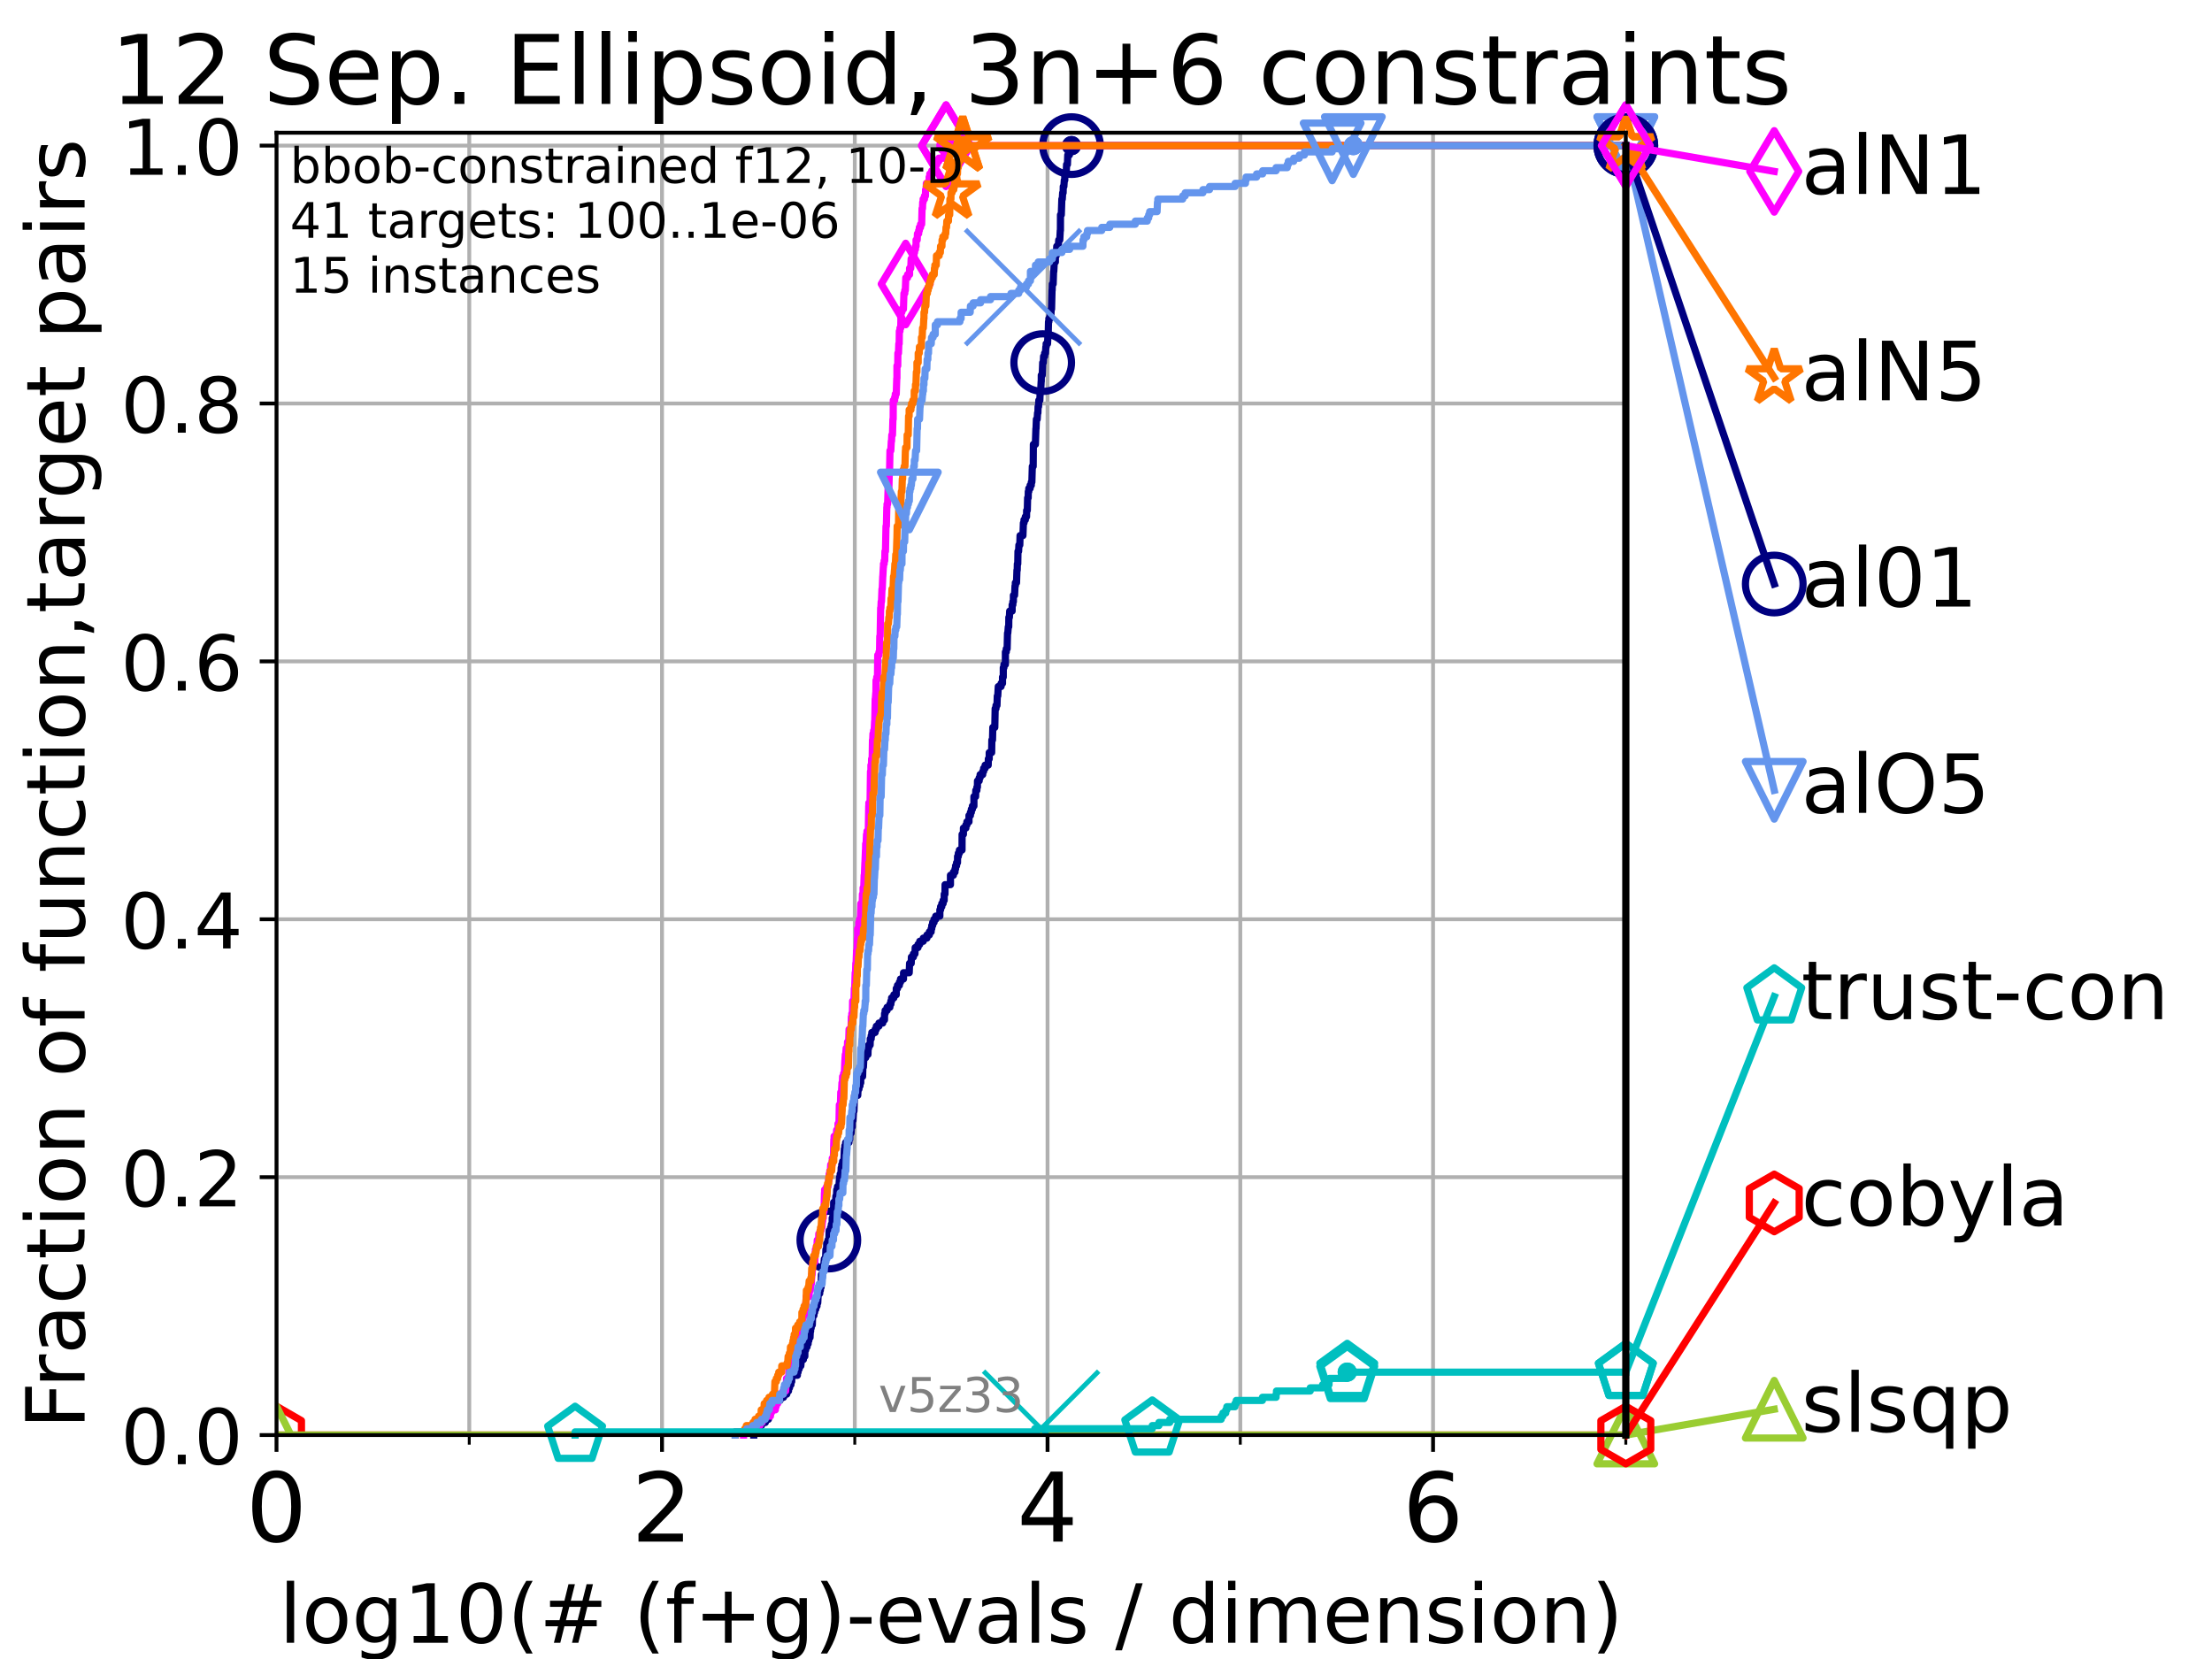 <?xml version="1.0" encoding="utf-8" standalone="no"?>
<!DOCTYPE svg PUBLIC "-//W3C//DTD SVG 1.1//EN"
  "http://www.w3.org/Graphics/SVG/1.1/DTD/svg11.dtd">
<!-- Created with matplotlib (https://matplotlib.org/) -->
<svg height="345.6pt" version="1.1" viewBox="0 0 460.8 345.6" width="460.8pt" xmlns="http://www.w3.org/2000/svg" xmlns:xlink="http://www.w3.org/1999/xlink">
 <defs>
  <style type="text/css">*{stroke-linecap:butt;stroke-linejoin:round;}</style>
 </defs>
 <g id="figure_1">
  <g id="patch_1">
   <path d="M 0 345.6 
L 460.8 345.6 
L 460.8 0 
L 0 0 
z
" style="fill:#ffffff;"/>
  </g>
  <g id="axes_1">
   <g id="patch_2">
    <path d="M 57.6 298.944 
L 338.688 298.944 
L 338.688 27.648 
L 57.6 27.648 
z
" style="fill:#ffffff;"/>
   </g>
   <g id="matplotlib.axis_1">
    <g id="xtick_1">
     <g id="line2d_1">
      <path clip-path="url(#p34d261873a)" d="M 57.6 298.944 
L 57.6 27.648 
" style="fill:none;stroke:#b0b0b0;stroke-linecap:square;stroke-width:0.8;"/>
     </g>
     <g id="line2d_2">
      <defs>
       <path d="M 0 0 
L 0 3.5 
" id="mfd604e0a21" style="stroke:#000000;stroke-width:0.8;"/>
      </defs>
      <g>
       <use style="stroke:#000000;stroke-width:0.8;" x="57.6" xlink:href="#mfd604e0a21" y="298.944"/>
      </g>
     </g>
     <g id="text_1">
      <!-- 0 -->
      <g transform="translate(51.237 321.141)scale(0.2 -0.2)">
       <defs>
        <path d="M 31.781 66.406 
Q 24.172 66.406 20.328 58.906 
Q 16.5 51.422 16.5 36.375 
Q 16.5 21.391 20.328 13.891 
Q 24.172 6.391 31.781 6.391 
Q 39.453 6.391 43.281 13.891 
Q 47.125 21.391 47.125 36.375 
Q 47.125 51.422 43.281 58.906 
Q 39.453 66.406 31.781 66.406 
z
M 31.781 74.219 
Q 44.047 74.219 50.516 64.516 
Q 56.984 54.828 56.984 36.375 
Q 56.984 17.969 50.516 8.266 
Q 44.047 -1.422 31.781 -1.422 
Q 19.531 -1.422 13.062 8.266 
Q 6.594 17.969 6.594 36.375 
Q 6.594 54.828 13.062 64.516 
Q 19.531 74.219 31.781 74.219 
z
" id="DejaVuSans-48"/>
       </defs>
       <use xlink:href="#DejaVuSans-48"/>
      </g>
     </g>
    </g>
    <g id="xtick_2">
     <g id="line2d_3">
      <path clip-path="url(#p34d261873a)" d="M 137.911 298.944 
L 137.911 27.648 
" style="fill:none;stroke:#b0b0b0;stroke-linecap:square;stroke-width:0.8;"/>
     </g>
     <g id="line2d_4">
      <g>
       <use style="stroke:#000000;stroke-width:0.8;" x="137.911" xlink:href="#mfd604e0a21" y="298.944"/>
      </g>
     </g>
     <g id="text_2">
      <!-- 2 -->
      <g transform="translate(131.548 321.141)scale(0.2 -0.2)">
       <defs>
        <path d="M 19.188 8.297 
L 53.609 8.297 
L 53.609 0 
L 7.328 0 
L 7.328 8.297 
Q 12.938 14.109 22.625 23.891 
Q 32.328 33.688 34.812 36.531 
Q 39.547 41.844 41.422 45.531 
Q 43.312 49.219 43.312 52.781 
Q 43.312 58.594 39.234 62.25 
Q 35.156 65.922 28.609 65.922 
Q 23.969 65.922 18.812 64.312 
Q 13.672 62.703 7.812 59.422 
L 7.812 69.391 
Q 13.766 71.781 18.938 73 
Q 24.125 74.219 28.422 74.219 
Q 39.75 74.219 46.484 68.547 
Q 53.219 62.891 53.219 53.422 
Q 53.219 48.922 51.531 44.891 
Q 49.859 40.875 45.406 35.406 
Q 44.188 33.984 37.641 27.219 
Q 31.109 20.453 19.188 8.297 
z
" id="DejaVuSans-50"/>
       </defs>
       <use xlink:href="#DejaVuSans-50"/>
      </g>
     </g>
    </g>
    <g id="xtick_3">
     <g id="line2d_5">
      <path clip-path="url(#p34d261873a)" d="M 218.222 298.944 
L 218.222 27.648 
" style="fill:none;stroke:#b0b0b0;stroke-linecap:square;stroke-width:0.8;"/>
     </g>
     <g id="line2d_6">
      <g>
       <use style="stroke:#000000;stroke-width:0.8;" x="218.222" xlink:href="#mfd604e0a21" y="298.944"/>
      </g>
     </g>
     <g id="text_3">
      <!-- 4 -->
      <g transform="translate(211.859 321.141)scale(0.2 -0.2)">
       <defs>
        <path d="M 37.797 64.312 
L 12.891 25.391 
L 37.797 25.391 
z
M 35.203 72.906 
L 47.609 72.906 
L 47.609 25.391 
L 58.016 25.391 
L 58.016 17.188 
L 47.609 17.188 
L 47.609 0 
L 37.797 0 
L 37.797 17.188 
L 4.891 17.188 
L 4.891 26.703 
z
" id="DejaVuSans-52"/>
       </defs>
       <use xlink:href="#DejaVuSans-52"/>
      </g>
     </g>
    </g>
    <g id="xtick_4">
     <g id="line2d_7">
      <path clip-path="url(#p34d261873a)" d="M 298.533 298.944 
L 298.533 27.648 
" style="fill:none;stroke:#b0b0b0;stroke-linecap:square;stroke-width:0.8;"/>
     </g>
     <g id="line2d_8">
      <g>
       <use style="stroke:#000000;stroke-width:0.8;" x="298.533" xlink:href="#mfd604e0a21" y="298.944"/>
      </g>
     </g>
     <g id="text_4">
      <!-- 6 -->
      <g transform="translate(292.17 321.141)scale(0.2 -0.2)">
       <defs>
        <path d="M 33.016 40.375 
Q 26.375 40.375 22.484 35.828 
Q 18.609 31.297 18.609 23.391 
Q 18.609 15.531 22.484 10.953 
Q 26.375 6.391 33.016 6.391 
Q 39.656 6.391 43.531 10.953 
Q 47.406 15.531 47.406 23.391 
Q 47.406 31.297 43.531 35.828 
Q 39.656 40.375 33.016 40.375 
z
M 52.594 71.297 
L 52.594 62.312 
Q 48.875 64.062 45.094 64.984 
Q 41.312 65.922 37.594 65.922 
Q 27.828 65.922 22.672 59.328 
Q 17.531 52.734 16.797 39.406 
Q 19.672 43.656 24.016 45.922 
Q 28.375 48.188 33.594 48.188 
Q 44.578 48.188 50.953 41.516 
Q 57.328 34.859 57.328 23.391 
Q 57.328 12.156 50.688 5.359 
Q 44.047 -1.422 33.016 -1.422 
Q 20.359 -1.422 13.672 8.266 
Q 6.984 17.969 6.984 36.375 
Q 6.984 53.656 15.188 63.938 
Q 23.391 74.219 37.203 74.219 
Q 40.922 74.219 44.703 73.484 
Q 48.484 72.75 52.594 71.297 
z
" id="DejaVuSans-54"/>
       </defs>
       <use xlink:href="#DejaVuSans-54"/>
      </g>
     </g>
    </g>
    <g id="xtick_5">
     <g id="line2d_9">
      <path clip-path="url(#p34d261873a)" d="M 97.755 298.944 
L 97.755 27.648 
" style="fill:none;stroke:#b0b0b0;stroke-linecap:square;stroke-width:0.8;"/>
     </g>
     <g id="line2d_10">
      <defs>
       <path d="M 0 0 
L 0 2 
" id="mb71073ac0b" style="stroke:#000000;stroke-width:0.6;"/>
      </defs>
      <g>
       <use style="stroke:#000000;stroke-width:0.6;" x="97.755" xlink:href="#mb71073ac0b" y="298.944"/>
      </g>
     </g>
    </g>
    <g id="xtick_6">
     <g id="line2d_11">
      <path clip-path="url(#p34d261873a)" d="M 178.066 298.944 
L 178.066 27.648 
" style="fill:none;stroke:#b0b0b0;stroke-linecap:square;stroke-width:0.8;"/>
     </g>
     <g id="line2d_12">
      <g>
       <use style="stroke:#000000;stroke-width:0.6;" x="178.066" xlink:href="#mb71073ac0b" y="298.944"/>
      </g>
     </g>
    </g>
    <g id="xtick_7">
     <g id="line2d_13">
      <path clip-path="url(#p34d261873a)" d="M 258.377 298.944 
L 258.377 27.648 
" style="fill:none;stroke:#b0b0b0;stroke-linecap:square;stroke-width:0.8;"/>
     </g>
     <g id="line2d_14">
      <g>
       <use style="stroke:#000000;stroke-width:0.6;" x="258.377" xlink:href="#mb71073ac0b" y="298.944"/>
      </g>
     </g>
    </g>
    <g id="xtick_8">
     <g id="line2d_15">
      <path clip-path="url(#p34d261873a)" d="M 338.688 298.944 
L 338.688 27.648 
" style="fill:none;stroke:#b0b0b0;stroke-linecap:square;stroke-width:0.8;"/>
     </g>
     <g id="line2d_16">
      <g>
       <use style="stroke:#000000;stroke-width:0.6;" x="338.688" xlink:href="#mb71073ac0b" y="298.944"/>
      </g>
     </g>
    </g>
    <g id="text_5">
     <!-- log10(# (f+g)-evals / dimension) -->
     <g transform="translate(58.145 342.218)scale(0.17 -0.17)">
      <defs>
       <path d="M 9.422 75.984 
L 18.406 75.984 
L 18.406 0 
L 9.422 0 
z
" id="DejaVuSans-108"/>
       <path d="M 30.609 48.391 
Q 23.391 48.391 19.188 42.75 
Q 14.984 37.109 14.984 27.297 
Q 14.984 17.484 19.156 11.844 
Q 23.344 6.203 30.609 6.203 
Q 37.797 6.203 41.984 11.859 
Q 46.188 17.531 46.188 27.297 
Q 46.188 37.016 41.984 42.703 
Q 37.797 48.391 30.609 48.391 
z
M 30.609 56 
Q 42.328 56 49.016 48.375 
Q 55.719 40.766 55.719 27.297 
Q 55.719 13.875 49.016 6.219 
Q 42.328 -1.422 30.609 -1.422 
Q 18.844 -1.422 12.172 6.219 
Q 5.516 13.875 5.516 27.297 
Q 5.516 40.766 12.172 48.375 
Q 18.844 56 30.609 56 
z
" id="DejaVuSans-111"/>
       <path d="M 45.406 27.984 
Q 45.406 37.75 41.375 43.109 
Q 37.359 48.484 30.078 48.484 
Q 22.859 48.484 18.828 43.109 
Q 14.797 37.75 14.797 27.984 
Q 14.797 18.266 18.828 12.891 
Q 22.859 7.516 30.078 7.516 
Q 37.359 7.516 41.375 12.891 
Q 45.406 18.266 45.406 27.984 
z
M 54.391 6.781 
Q 54.391 -7.172 48.188 -13.984 
Q 42 -20.797 29.203 -20.797 
Q 24.469 -20.797 20.266 -20.094 
Q 16.062 -19.391 12.109 -17.922 
L 12.109 -9.188 
Q 16.062 -11.328 19.922 -12.344 
Q 23.781 -13.375 27.781 -13.375 
Q 36.625 -13.375 41.016 -8.766 
Q 45.406 -4.156 45.406 5.172 
L 45.406 9.625 
Q 42.625 4.781 38.281 2.391 
Q 33.938 0 27.875 0 
Q 17.828 0 11.672 7.656 
Q 5.516 15.328 5.516 27.984 
Q 5.516 40.672 11.672 48.328 
Q 17.828 56 27.875 56 
Q 33.938 56 38.281 53.609 
Q 42.625 51.219 45.406 46.391 
L 45.406 54.688 
L 54.391 54.688 
z
" id="DejaVuSans-103"/>
       <path d="M 12.406 8.297 
L 28.516 8.297 
L 28.516 63.922 
L 10.984 60.406 
L 10.984 69.391 
L 28.422 72.906 
L 38.281 72.906 
L 38.281 8.297 
L 54.391 8.297 
L 54.391 0 
L 12.406 0 
z
" id="DejaVuSans-49"/>
       <path d="M 31 75.875 
Q 24.469 64.656 21.281 53.656 
Q 18.109 42.672 18.109 31.391 
Q 18.109 20.125 21.312 9.062 
Q 24.516 -2 31 -13.188 
L 23.188 -13.188 
Q 15.875 -1.703 12.234 9.375 
Q 8.594 20.453 8.594 31.391 
Q 8.594 42.281 12.203 53.312 
Q 15.828 64.359 23.188 75.875 
z
" id="DejaVuSans-40"/>
       <path d="M 51.125 44 
L 36.922 44 
L 32.812 27.688 
L 47.125 27.688 
z
M 43.797 71.781 
L 38.719 51.516 
L 52.984 51.516 
L 58.109 71.781 
L 65.922 71.781 
L 60.891 51.516 
L 76.125 51.516 
L 76.125 44 
L 58.984 44 
L 54.984 27.688 
L 70.516 27.688 
L 70.516 20.219 
L 53.078 20.219 
L 48 0 
L 40.188 0 
L 45.219 20.219 
L 30.906 20.219 
L 25.875 0 
L 18.016 0 
L 23.094 20.219 
L 7.719 20.219 
L 7.719 27.688 
L 24.906 27.688 
L 29 44 
L 13.281 44 
L 13.281 51.516 
L 30.906 51.516 
L 35.891 71.781 
z
" id="DejaVuSans-35"/>
       <path id="DejaVuSans-32"/>
       <path d="M 37.109 75.984 
L 37.109 68.5 
L 28.516 68.5 
Q 23.688 68.5 21.797 66.547 
Q 19.922 64.594 19.922 59.516 
L 19.922 54.688 
L 34.719 54.688 
L 34.719 47.703 
L 19.922 47.703 
L 19.922 0 
L 10.891 0 
L 10.891 47.703 
L 2.297 47.703 
L 2.297 54.688 
L 10.891 54.688 
L 10.891 58.5 
Q 10.891 67.625 15.141 71.797 
Q 19.391 75.984 28.609 75.984 
z
" id="DejaVuSans-102"/>
       <path d="M 46 62.703 
L 46 35.5 
L 73.188 35.5 
L 73.188 27.203 
L 46 27.203 
L 46 0 
L 37.797 0 
L 37.797 27.203 
L 10.594 27.203 
L 10.594 35.5 
L 37.797 35.5 
L 37.797 62.703 
z
" id="DejaVuSans-43"/>
       <path d="M 8.016 75.875 
L 15.828 75.875 
Q 23.141 64.359 26.781 53.312 
Q 30.422 42.281 30.422 31.391 
Q 30.422 20.453 26.781 9.375 
Q 23.141 -1.703 15.828 -13.188 
L 8.016 -13.188 
Q 14.5 -2 17.703 9.062 
Q 20.906 20.125 20.906 31.391 
Q 20.906 42.672 17.703 53.656 
Q 14.5 64.656 8.016 75.875 
z
" id="DejaVuSans-41"/>
       <path d="M 4.891 31.391 
L 31.203 31.391 
L 31.203 23.391 
L 4.891 23.391 
z
" id="DejaVuSans-45"/>
       <path d="M 56.203 29.594 
L 56.203 25.203 
L 14.891 25.203 
Q 15.484 15.922 20.484 11.062 
Q 25.484 6.203 34.422 6.203 
Q 39.594 6.203 44.453 7.469 
Q 49.312 8.734 54.109 11.281 
L 54.109 2.781 
Q 49.266 0.734 44.188 -0.344 
Q 39.109 -1.422 33.891 -1.422 
Q 20.797 -1.422 13.156 6.188 
Q 5.516 13.812 5.516 26.812 
Q 5.516 40.234 12.766 48.109 
Q 20.016 56 32.328 56 
Q 43.359 56 49.781 48.891 
Q 56.203 41.797 56.203 29.594 
z
M 47.219 32.234 
Q 47.125 39.594 43.094 43.984 
Q 39.062 48.391 32.422 48.391 
Q 24.906 48.391 20.391 44.141 
Q 15.875 39.891 15.188 32.172 
z
" id="DejaVuSans-101"/>
       <path d="M 2.984 54.688 
L 12.5 54.688 
L 29.594 8.797 
L 46.688 54.688 
L 56.203 54.688 
L 35.688 0 
L 23.484 0 
z
" id="DejaVuSans-118"/>
       <path d="M 34.281 27.484 
Q 23.391 27.484 19.188 25 
Q 14.984 22.516 14.984 16.5 
Q 14.984 11.719 18.141 8.906 
Q 21.297 6.109 26.703 6.109 
Q 34.188 6.109 38.703 11.406 
Q 43.219 16.703 43.219 25.484 
L 43.219 27.484 
z
M 52.203 31.203 
L 52.203 0 
L 43.219 0 
L 43.219 8.297 
Q 40.141 3.328 35.547 0.953 
Q 30.953 -1.422 24.312 -1.422 
Q 15.922 -1.422 10.953 3.297 
Q 6 8.016 6 15.922 
Q 6 25.141 12.172 29.828 
Q 18.359 34.516 30.609 34.516 
L 43.219 34.516 
L 43.219 35.406 
Q 43.219 41.609 39.141 45 
Q 35.062 48.391 27.688 48.391 
Q 23 48.391 18.547 47.266 
Q 14.109 46.141 10.016 43.891 
L 10.016 52.203 
Q 14.938 54.109 19.578 55.047 
Q 24.219 56 28.609 56 
Q 40.484 56 46.344 49.844 
Q 52.203 43.703 52.203 31.203 
z
" id="DejaVuSans-97"/>
       <path d="M 44.281 53.078 
L 44.281 44.578 
Q 40.484 46.531 36.375 47.5 
Q 32.281 48.484 27.875 48.484 
Q 21.188 48.484 17.844 46.438 
Q 14.5 44.391 14.5 40.281 
Q 14.5 37.156 16.891 35.375 
Q 19.281 33.594 26.516 31.984 
L 29.594 31.297 
Q 39.156 29.25 43.188 25.516 
Q 47.219 21.781 47.219 15.094 
Q 47.219 7.469 41.188 3.016 
Q 35.156 -1.422 24.609 -1.422 
Q 20.219 -1.422 15.453 -0.562 
Q 10.688 0.297 5.422 2 
L 5.422 11.281 
Q 10.406 8.688 15.234 7.391 
Q 20.062 6.109 24.812 6.109 
Q 31.156 6.109 34.562 8.281 
Q 37.984 10.453 37.984 14.406 
Q 37.984 18.062 35.516 20.016 
Q 33.062 21.969 24.703 23.781 
L 21.578 24.516 
Q 13.234 26.266 9.516 29.906 
Q 5.812 33.547 5.812 39.891 
Q 5.812 47.609 11.281 51.797 
Q 16.75 56 26.812 56 
Q 31.781 56 36.172 55.266 
Q 40.578 54.547 44.281 53.078 
z
" id="DejaVuSans-115"/>
       <path d="M 25.391 72.906 
L 33.688 72.906 
L 8.297 -9.281 
L 0 -9.281 
z
" id="DejaVuSans-47"/>
       <path d="M 45.406 46.391 
L 45.406 75.984 
L 54.391 75.984 
L 54.391 0 
L 45.406 0 
L 45.406 8.203 
Q 42.578 3.328 38.25 0.953 
Q 33.938 -1.422 27.875 -1.422 
Q 17.969 -1.422 11.734 6.484 
Q 5.516 14.406 5.516 27.297 
Q 5.516 40.188 11.734 48.094 
Q 17.969 56 27.875 56 
Q 33.938 56 38.25 53.625 
Q 42.578 51.266 45.406 46.391 
z
M 14.797 27.297 
Q 14.797 17.391 18.875 11.75 
Q 22.953 6.109 30.078 6.109 
Q 37.203 6.109 41.297 11.75 
Q 45.406 17.391 45.406 27.297 
Q 45.406 37.203 41.297 42.844 
Q 37.203 48.484 30.078 48.484 
Q 22.953 48.484 18.875 42.844 
Q 14.797 37.203 14.797 27.297 
z
" id="DejaVuSans-100"/>
       <path d="M 9.422 54.688 
L 18.406 54.688 
L 18.406 0 
L 9.422 0 
z
M 9.422 75.984 
L 18.406 75.984 
L 18.406 64.594 
L 9.422 64.594 
z
" id="DejaVuSans-105"/>
       <path d="M 52 44.188 
Q 55.375 50.25 60.062 53.125 
Q 64.75 56 71.094 56 
Q 79.641 56 84.281 50.016 
Q 88.922 44.047 88.922 33.016 
L 88.922 0 
L 79.891 0 
L 79.891 32.719 
Q 79.891 40.578 77.094 44.375 
Q 74.312 48.188 68.609 48.188 
Q 61.625 48.188 57.562 43.547 
Q 53.516 38.922 53.516 30.906 
L 53.516 0 
L 44.484 0 
L 44.484 32.719 
Q 44.484 40.625 41.703 44.406 
Q 38.922 48.188 33.109 48.188 
Q 26.219 48.188 22.156 43.531 
Q 18.109 38.875 18.109 30.906 
L 18.109 0 
L 9.078 0 
L 9.078 54.688 
L 18.109 54.688 
L 18.109 46.188 
Q 21.188 51.219 25.484 53.609 
Q 29.781 56 35.688 56 
Q 41.656 56 45.828 52.969 
Q 50 49.953 52 44.188 
z
" id="DejaVuSans-109"/>
       <path d="M 54.891 33.016 
L 54.891 0 
L 45.906 0 
L 45.906 32.719 
Q 45.906 40.484 42.875 44.328 
Q 39.844 48.188 33.797 48.188 
Q 26.516 48.188 22.312 43.547 
Q 18.109 38.922 18.109 30.906 
L 18.109 0 
L 9.078 0 
L 9.078 54.688 
L 18.109 54.688 
L 18.109 46.188 
Q 21.344 51.125 25.703 53.562 
Q 30.078 56 35.797 56 
Q 45.219 56 50.047 50.172 
Q 54.891 44.344 54.891 33.016 
z
" id="DejaVuSans-110"/>
      </defs>
      <use xlink:href="#DejaVuSans-108"/>
      <use x="27.783" xlink:href="#DejaVuSans-111"/>
      <use x="88.965" xlink:href="#DejaVuSans-103"/>
      <use x="152.441" xlink:href="#DejaVuSans-49"/>
      <use x="216.064" xlink:href="#DejaVuSans-48"/>
      <use x="279.688" xlink:href="#DejaVuSans-40"/>
      <use x="318.701" xlink:href="#DejaVuSans-35"/>
      <use x="402.49" xlink:href="#DejaVuSans-32"/>
      <use x="434.277" xlink:href="#DejaVuSans-40"/>
      <use x="473.291" xlink:href="#DejaVuSans-102"/>
      <use x="508.496" xlink:href="#DejaVuSans-43"/>
      <use x="592.285" xlink:href="#DejaVuSans-103"/>
      <use x="655.762" xlink:href="#DejaVuSans-41"/>
      <use x="694.775" xlink:href="#DejaVuSans-45"/>
      <use x="730.859" xlink:href="#DejaVuSans-101"/>
      <use x="792.383" xlink:href="#DejaVuSans-118"/>
      <use x="851.562" xlink:href="#DejaVuSans-97"/>
      <use x="912.842" xlink:href="#DejaVuSans-108"/>
      <use x="940.625" xlink:href="#DejaVuSans-115"/>
      <use x="992.725" xlink:href="#DejaVuSans-32"/>
      <use x="1024.512" xlink:href="#DejaVuSans-47"/>
      <use x="1058.203" xlink:href="#DejaVuSans-32"/>
      <use x="1089.99" xlink:href="#DejaVuSans-100"/>
      <use x="1153.467" xlink:href="#DejaVuSans-105"/>
      <use x="1181.25" xlink:href="#DejaVuSans-109"/>
      <use x="1278.662" xlink:href="#DejaVuSans-101"/>
      <use x="1340.186" xlink:href="#DejaVuSans-110"/>
      <use x="1403.564" xlink:href="#DejaVuSans-115"/>
      <use x="1455.664" xlink:href="#DejaVuSans-105"/>
      <use x="1483.447" xlink:href="#DejaVuSans-111"/>
      <use x="1544.629" xlink:href="#DejaVuSans-110"/>
      <use x="1608.008" xlink:href="#DejaVuSans-41"/>
     </g>
    </g>
   </g>
   <g id="matplotlib.axis_2">
    <g id="ytick_1">
     <g id="line2d_17">
      <path clip-path="url(#p34d261873a)" d="M 57.6 298.944 
L 338.688 298.944 
" style="fill:none;stroke:#b0b0b0;stroke-linecap:square;stroke-width:0.8;"/>
     </g>
     <g id="line2d_18">
      <defs>
       <path d="M 0 0 
L -3.5 0 
" id="m4cbae5dc73" style="stroke:#000000;stroke-width:0.8;"/>
      </defs>
      <g>
       <use style="stroke:#000000;stroke-width:0.8;" x="57.6" xlink:href="#m4cbae5dc73" y="298.944"/>
      </g>
     </g>
     <g id="text_6">
      <!-- 0.0 -->
      <g transform="translate(25.155 305.023)scale(0.16 -0.16)">
       <defs>
        <path d="M 10.688 12.406 
L 21 12.406 
L 21 0 
L 10.688 0 
z
" id="DejaVuSans-46"/>
       </defs>
       <use xlink:href="#DejaVuSans-48"/>
       <use x="63.623" xlink:href="#DejaVuSans-46"/>
       <use x="95.41" xlink:href="#DejaVuSans-48"/>
      </g>
     </g>
    </g>
    <g id="ytick_2">
     <g id="line2d_19">
      <path clip-path="url(#p34d261873a)" d="M 57.6 245.222 
L 338.688 245.222 
" style="fill:none;stroke:#b0b0b0;stroke-linecap:square;stroke-width:0.8;"/>
     </g>
     <g id="line2d_20">
      <g>
       <use style="stroke:#000000;stroke-width:0.8;" x="57.6" xlink:href="#m4cbae5dc73" y="245.222"/>
      </g>
     </g>
     <g id="text_7">
      <!-- 0.2 -->
      <g transform="translate(25.155 251.301)scale(0.16 -0.16)">
       <use xlink:href="#DejaVuSans-48"/>
       <use x="63.623" xlink:href="#DejaVuSans-46"/>
       <use x="95.41" xlink:href="#DejaVuSans-50"/>
      </g>
     </g>
    </g>
    <g id="ytick_3">
     <g id="line2d_21">
      <path clip-path="url(#p34d261873a)" d="M 57.6 191.5 
L 338.688 191.5 
" style="fill:none;stroke:#b0b0b0;stroke-linecap:square;stroke-width:0.8;"/>
     </g>
     <g id="line2d_22">
      <g>
       <use style="stroke:#000000;stroke-width:0.8;" x="57.6" xlink:href="#m4cbae5dc73" y="191.5"/>
      </g>
     </g>
     <g id="text_8">
      <!-- 0.4 -->
      <g transform="translate(25.155 197.579)scale(0.16 -0.16)">
       <use xlink:href="#DejaVuSans-48"/>
       <use x="63.623" xlink:href="#DejaVuSans-46"/>
       <use x="95.41" xlink:href="#DejaVuSans-52"/>
      </g>
     </g>
    </g>
    <g id="ytick_4">
     <g id="line2d_23">
      <path clip-path="url(#p34d261873a)" d="M 57.6 137.778 
L 338.688 137.778 
" style="fill:none;stroke:#b0b0b0;stroke-linecap:square;stroke-width:0.8;"/>
     </g>
     <g id="line2d_24">
      <g>
       <use style="stroke:#000000;stroke-width:0.8;" x="57.6" xlink:href="#m4cbae5dc73" y="137.778"/>
      </g>
     </g>
     <g id="text_9">
      <!-- 0.6 -->
      <g transform="translate(25.155 143.857)scale(0.16 -0.16)">
       <use xlink:href="#DejaVuSans-48"/>
       <use x="63.623" xlink:href="#DejaVuSans-46"/>
       <use x="95.41" xlink:href="#DejaVuSans-54"/>
      </g>
     </g>
    </g>
    <g id="ytick_5">
     <g id="line2d_25">
      <path clip-path="url(#p34d261873a)" d="M 57.6 84.056 
L 338.688 84.056 
" style="fill:none;stroke:#b0b0b0;stroke-linecap:square;stroke-width:0.8;"/>
     </g>
     <g id="line2d_26">
      <g>
       <use style="stroke:#000000;stroke-width:0.8;" x="57.6" xlink:href="#m4cbae5dc73" y="84.056"/>
      </g>
     </g>
     <g id="text_10">
      <!-- 0.8 -->
      <g transform="translate(25.155 90.135)scale(0.16 -0.16)">
       <defs>
        <path d="M 31.781 34.625 
Q 24.75 34.625 20.719 30.859 
Q 16.703 27.094 16.703 20.516 
Q 16.703 13.922 20.719 10.156 
Q 24.75 6.391 31.781 6.391 
Q 38.812 6.391 42.859 10.172 
Q 46.922 13.969 46.922 20.516 
Q 46.922 27.094 42.891 30.859 
Q 38.875 34.625 31.781 34.625 
z
M 21.922 38.812 
Q 15.578 40.375 12.031 44.719 
Q 8.5 49.078 8.5 55.328 
Q 8.5 64.062 14.719 69.141 
Q 20.953 74.219 31.781 74.219 
Q 42.672 74.219 48.875 69.141 
Q 55.078 64.062 55.078 55.328 
Q 55.078 49.078 51.531 44.719 
Q 48 40.375 41.703 38.812 
Q 48.828 37.156 52.797 32.312 
Q 56.781 27.484 56.781 20.516 
Q 56.781 9.906 50.312 4.234 
Q 43.844 -1.422 31.781 -1.422 
Q 19.734 -1.422 13.25 4.234 
Q 6.781 9.906 6.781 20.516 
Q 6.781 27.484 10.781 32.312 
Q 14.797 37.156 21.922 38.812 
z
M 18.312 54.391 
Q 18.312 48.734 21.844 45.562 
Q 25.391 42.391 31.781 42.391 
Q 38.141 42.391 41.719 45.562 
Q 45.312 48.734 45.312 54.391 
Q 45.312 60.062 41.719 63.234 
Q 38.141 66.406 31.781 66.406 
Q 25.391 66.406 21.844 63.234 
Q 18.312 60.062 18.312 54.391 
z
" id="DejaVuSans-56"/>
       </defs>
       <use xlink:href="#DejaVuSans-48"/>
       <use x="63.623" xlink:href="#DejaVuSans-46"/>
       <use x="95.41" xlink:href="#DejaVuSans-56"/>
      </g>
     </g>
    </g>
    <g id="ytick_6">
     <g id="line2d_27">
      <path clip-path="url(#p34d261873a)" d="M 57.6 30.334 
L 338.688 30.334 
" style="fill:none;stroke:#b0b0b0;stroke-linecap:square;stroke-width:0.8;"/>
     </g>
     <g id="line2d_28">
      <g>
       <use style="stroke:#000000;stroke-width:0.8;" x="57.6" xlink:href="#m4cbae5dc73" y="30.334"/>
      </g>
     </g>
     <g id="text_11">
      <!-- 1.0 -->
      <g transform="translate(25.155 36.413)scale(0.16 -0.16)">
       <use xlink:href="#DejaVuSans-49"/>
       <use x="63.623" xlink:href="#DejaVuSans-46"/>
       <use x="95.41" xlink:href="#DejaVuSans-48"/>
      </g>
     </g>
    </g>
    <g id="text_12">
     <!-- Fraction of function,target pairs -->
     <g transform="translate(17.62 297.681)rotate(-90)scale(0.17 -0.17)">
      <defs>
       <path d="M 9.812 72.906 
L 51.703 72.906 
L 51.703 64.594 
L 19.672 64.594 
L 19.672 43.109 
L 48.578 43.109 
L 48.578 34.812 
L 19.672 34.812 
L 19.672 0 
L 9.812 0 
z
" id="DejaVuSans-70"/>
       <path d="M 41.109 46.297 
Q 39.594 47.172 37.812 47.578 
Q 36.031 48 33.891 48 
Q 26.266 48 22.188 43.047 
Q 18.109 38.094 18.109 28.812 
L 18.109 0 
L 9.078 0 
L 9.078 54.688 
L 18.109 54.688 
L 18.109 46.188 
Q 20.953 51.172 25.484 53.578 
Q 30.031 56 36.531 56 
Q 37.453 56 38.578 55.875 
Q 39.703 55.766 41.062 55.516 
z
" id="DejaVuSans-114"/>
       <path d="M 48.781 52.594 
L 48.781 44.188 
Q 44.969 46.297 41.141 47.344 
Q 37.312 48.391 33.406 48.391 
Q 24.656 48.391 19.812 42.844 
Q 14.984 37.312 14.984 27.297 
Q 14.984 17.281 19.812 11.734 
Q 24.656 6.203 33.406 6.203 
Q 37.312 6.203 41.141 7.25 
Q 44.969 8.297 48.781 10.406 
L 48.781 2.094 
Q 45.016 0.344 40.984 -0.531 
Q 36.969 -1.422 32.422 -1.422 
Q 20.062 -1.422 12.781 6.344 
Q 5.516 14.109 5.516 27.297 
Q 5.516 40.672 12.859 48.328 
Q 20.219 56 33.016 56 
Q 37.156 56 41.109 55.141 
Q 45.062 54.297 48.781 52.594 
z
" id="DejaVuSans-99"/>
       <path d="M 18.312 70.219 
L 18.312 54.688 
L 36.812 54.688 
L 36.812 47.703 
L 18.312 47.703 
L 18.312 18.016 
Q 18.312 11.328 20.141 9.422 
Q 21.969 7.516 27.594 7.516 
L 36.812 7.516 
L 36.812 0 
L 27.594 0 
Q 17.188 0 13.234 3.875 
Q 9.281 7.766 9.281 18.016 
L 9.281 47.703 
L 2.688 47.703 
L 2.688 54.688 
L 9.281 54.688 
L 9.281 70.219 
z
" id="DejaVuSans-116"/>
       <path d="M 8.5 21.578 
L 8.5 54.688 
L 17.484 54.688 
L 17.484 21.922 
Q 17.484 14.156 20.5 10.266 
Q 23.531 6.391 29.594 6.391 
Q 36.859 6.391 41.078 11.031 
Q 45.312 15.672 45.312 23.688 
L 45.312 54.688 
L 54.297 54.688 
L 54.297 0 
L 45.312 0 
L 45.312 8.406 
Q 42.047 3.422 37.719 1 
Q 33.406 -1.422 27.688 -1.422 
Q 18.266 -1.422 13.375 4.438 
Q 8.5 10.297 8.5 21.578 
z
M 31.109 56 
z
" id="DejaVuSans-117"/>
       <path d="M 11.719 12.406 
L 22.016 12.406 
L 22.016 4 
L 14.016 -11.625 
L 7.719 -11.625 
L 11.719 4 
z
" id="DejaVuSans-44"/>
       <path d="M 18.109 8.203 
L 18.109 -20.797 
L 9.078 -20.797 
L 9.078 54.688 
L 18.109 54.688 
L 18.109 46.391 
Q 20.953 51.266 25.266 53.625 
Q 29.594 56 35.594 56 
Q 45.562 56 51.781 48.094 
Q 58.016 40.188 58.016 27.297 
Q 58.016 14.406 51.781 6.484 
Q 45.562 -1.422 35.594 -1.422 
Q 29.594 -1.422 25.266 0.953 
Q 20.953 3.328 18.109 8.203 
z
M 48.688 27.297 
Q 48.688 37.203 44.609 42.844 
Q 40.531 48.484 33.406 48.484 
Q 26.266 48.484 22.188 42.844 
Q 18.109 37.203 18.109 27.297 
Q 18.109 17.391 22.188 11.75 
Q 26.266 6.109 33.406 6.109 
Q 40.531 6.109 44.609 11.75 
Q 48.688 17.391 48.688 27.297 
z
" id="DejaVuSans-112"/>
      </defs>
      <use xlink:href="#DejaVuSans-70"/>
      <use x="50.27" xlink:href="#DejaVuSans-114"/>
      <use x="91.383" xlink:href="#DejaVuSans-97"/>
      <use x="152.662" xlink:href="#DejaVuSans-99"/>
      <use x="207.643" xlink:href="#DejaVuSans-116"/>
      <use x="246.852" xlink:href="#DejaVuSans-105"/>
      <use x="274.635" xlink:href="#DejaVuSans-111"/>
      <use x="335.816" xlink:href="#DejaVuSans-110"/>
      <use x="399.195" xlink:href="#DejaVuSans-32"/>
      <use x="430.982" xlink:href="#DejaVuSans-111"/>
      <use x="492.164" xlink:href="#DejaVuSans-102"/>
      <use x="527.369" xlink:href="#DejaVuSans-32"/>
      <use x="559.156" xlink:href="#DejaVuSans-102"/>
      <use x="594.361" xlink:href="#DejaVuSans-117"/>
      <use x="657.74" xlink:href="#DejaVuSans-110"/>
      <use x="721.119" xlink:href="#DejaVuSans-99"/>
      <use x="776.1" xlink:href="#DejaVuSans-116"/>
      <use x="815.309" xlink:href="#DejaVuSans-105"/>
      <use x="843.092" xlink:href="#DejaVuSans-111"/>
      <use x="904.273" xlink:href="#DejaVuSans-110"/>
      <use x="967.652" xlink:href="#DejaVuSans-44"/>
      <use x="999.439" xlink:href="#DejaVuSans-116"/>
      <use x="1038.648" xlink:href="#DejaVuSans-97"/>
      <use x="1099.928" xlink:href="#DejaVuSans-114"/>
      <use x="1139.291" xlink:href="#DejaVuSans-103"/>
      <use x="1202.768" xlink:href="#DejaVuSans-101"/>
      <use x="1264.291" xlink:href="#DejaVuSans-116"/>
      <use x="1303.5" xlink:href="#DejaVuSans-32"/>
      <use x="1335.287" xlink:href="#DejaVuSans-112"/>
      <use x="1398.764" xlink:href="#DejaVuSans-97"/>
      <use x="1460.043" xlink:href="#DejaVuSans-105"/>
      <use x="1487.826" xlink:href="#DejaVuSans-114"/>
      <use x="1528.939" xlink:href="#DejaVuSans-115"/>
     </g>
    </g>
   </g>
   <g id="line2d_29">
    <defs>
     <path d="M 0 1.5 
C 0.398 1.5 0.779 1.342 1.061 1.061 
C 1.342 0.779 1.5 0.398 1.5 0 
C 1.5 -0.398 1.342 -0.779 1.061 -1.061 
C 0.779 -1.342 0.398 -1.5 0 -1.5 
C -0.398 -1.5 -0.779 -1.342 -1.061 -1.061 
C -1.342 -0.779 -1.5 -0.398 -1.5 0 
C -1.5 0.398 -1.342 0.779 -1.061 1.061 
C -0.779 1.342 -0.398 1.5 0 1.5 
z
" id="m4c8dde57d1" style="stroke:#000080;"/>
    </defs>
    <g>
     <use style="fill:#000080;stroke:#000080;" x="223.217" xlink:href="#m4c8dde57d1" y="30.334"/>
     <use style="fill:#000080;stroke:#000080;" x="223.217" xlink:href="#m4c8dde57d1" y="30.334"/>
    </g>
   </g>
   <g id="line2d_30">
    <path d="M 157.023 298.944 
L 157.023 298.289 
L 157.81 298.289 
L 157.899 296.979 
L 158.615 296.979 
L 158.615 296.323 
L 159.436 296.323 
L 159.436 295.668 
L 160.074 295.668 
L 160.074 294.358 
L 160.604 294.358 
L 160.604 293.703 
L 160.812 293.703 
L 160.812 293.048 
L 161.11 293.048 
L 161.11 292.393 
L 161.77 292.393 
L 161.77 291.737 
L 162.483 291.737 
L 162.483 291.082 
L 163.226 291.082 
L 163.226 290.427 
L 163.899 290.427 
L 163.899 289.772 
L 164.264 289.772 
L 164.264 289.117 
L 164.471 289.117 
L 164.471 288.462 
L 164.765 288.462 
L 164.765 287.807 
L 164.929 287.807 
L 164.929 286.496 
L 166.11 286.496 
L 166.11 285.841 
L 166.262 285.841 
L 166.262 285.186 
L 166.487 285.186 
L 166.487 284.531 
L 166.829 284.531 
L 166.935 283.22 
L 167.359 283.22 
L 167.359 282.565 
L 167.659 282.565 
L 167.672 281.255 
L 167.83 281.255 
L 167.83 280.6 
L 168.122 280.6 
L 168.122 279.945 
L 168.349 279.945 
L 168.349 279.29 
L 168.488 279.29 
L 168.488 278.634 
L 168.74 278.634 
L 168.8 277.324 
L 168.865 277.324 
L 168.865 276.669 
L 168.983 276.669 
L 168.983 276.014 
L 169.216 276.014 
L 169.285 274.048 
L 169.554 274.048 
L 169.554 273.393 
L 169.707 273.393 
L 169.707 272.738 
L 169.942 272.738 
L 169.942 272.083 
L 170.196 272.083 
L 170.196 271.428 
L 170.349 271.428 
L 170.457 269.462 
L 170.762 269.462 
L 170.762 268.807 
L 170.894 268.807 
L 170.894 268.152 
L 171.051 268.152 
L 171.108 265.532 
L 171.387 265.532 
L 171.387 264.876 
L 171.504 264.876 
L 171.504 263.566 
L 171.615 263.566 
L 171.726 262.256 
L 171.975 262.256 
L 172.054 260.29 
L 172.201 260.29 
L 172.216 258.98 
L 172.482 258.98 
L 172.482 258.325 
L 172.664 258.325 
L 172.721 256.36 
L 173.031 256.36 
L 173.031 255.704 
L 173.184 255.704 
L 173.184 255.049 
L 173.358 255.049 
L 173.358 253.739 
L 173.504 253.739 
L 173.558 251.773 
L 173.657 251.773 
L 173.666 250.463 
L 174.057 250.463 
L 174.131 249.153 
L 174.253 249.153 
L 174.305 247.843 
L 174.469 247.843 
L 174.469 247.187 
L 174.758 247.187 
L 174.85 245.877 
L 174.896 245.877 
L 174.896 245.222 
L 175.022 245.222 
L 175.022 244.567 
L 175.183 244.567 
L 175.24 243.257 
L 175.351 243.257 
L 175.351 242.601 
L 175.529 242.601 
L 175.529 241.946 
L 175.793 241.946 
L 175.892 239.326 
L 175.995 239.326 
L 175.995 238.671 
L 176.163 238.671 
L 176.163 238.015 
L 176.853 238.015 
L 176.853 237.36 
L 177.017 237.36 
L 177.028 236.05 
L 177.296 236.05 
L 177.38 234.74 
L 177.539 234.74 
L 177.539 233.429 
L 177.689 233.429 
L 177.796 231.464 
L 177.898 231.464 
L 178.007 228.188 
L 178.686 228.188 
L 178.754 226.878 
L 178.937 226.878 
L 178.937 226.223 
L 179.145 226.223 
L 179.145 225.568 
L 179.305 225.568 
L 179.305 224.257 
L 179.694 224.257 
L 179.754 222.292 
L 179.867 222.292 
L 179.962 220.326 
L 180.345 220.326 
L 180.345 219.671 
L 180.81 219.671 
L 180.846 218.361 
L 180.95 218.361 
L 180.95 217.706 
L 181.263 217.706 
L 181.295 216.396 
L 181.485 216.396 
L 181.485 215.74 
L 181.617 215.74 
L 181.617 215.085 
L 182.306 215.085 
L 182.306 214.43 
L 182.556 214.43 
L 182.556 213.775 
L 183.097 213.775 
L 183.097 213.12 
L 183.887 213.12 
L 183.887 212.465 
L 184.255 212.465 
L 184.27 211.154 
L 184.387 211.154 
L 184.387 210.499 
L 184.792 210.499 
L 184.792 209.844 
L 185.371 209.844 
L 185.371 209.189 
L 185.585 209.189 
L 185.585 208.534 
L 185.734 208.534 
L 185.734 207.879 
L 186.208 207.879 
L 186.208 207.224 
L 186.706 207.224 
L 186.71 205.913 
L 186.964 205.913 
L 186.964 205.258 
L 187.361 205.258 
L 187.361 204.603 
L 187.591 204.603 
L 187.591 203.948 
L 188.214 203.948 
L 188.222 202.638 
L 189.406 202.638 
L 189.484 200.672 
L 189.825 200.672 
L 189.862 199.362 
L 190.274 199.362 
L 190.274 198.707 
L 190.602 198.707 
L 190.653 197.396 
L 191.234 197.396 
L 191.234 196.741 
L 191.598 196.741 
L 191.598 196.086 
L 192.33 196.086 
L 192.33 195.431 
L 193.094 195.431 
L 193.094 194.776 
L 193.599 194.776 
L 193.599 194.121 
L 193.974 194.121 
L 193.974 193.465 
L 194.101 193.465 
L 194.101 192.81 
L 194.29 192.81 
L 194.29 192.155 
L 194.58 192.155 
L 194.58 191.5 
L 194.931 191.5 
L 194.931 190.845 
L 195.788 190.845 
L 195.788 189.535 
L 195.943 189.535 
L 195.943 188.879 
L 196.193 188.879 
L 196.193 188.224 
L 196.466 188.224 
L 196.466 187.569 
L 196.691 187.569 
L 196.698 186.259 
L 196.855 186.259 
L 196.875 184.293 
L 197.997 184.293 
L 197.997 182.328 
L 198.613 182.328 
L 198.613 181.673 
L 198.942 181.673 
L 198.942 181.018 
L 199.063 181.018 
L 199.063 180.363 
L 199.268 180.363 
L 199.268 179.707 
L 199.463 179.707 
L 199.478 178.397 
L 199.638 178.397 
L 199.638 177.742 
L 199.855 177.742 
L 199.855 177.087 
L 200.407 177.087 
L 200.422 173.811 
L 200.697 173.811 
L 200.699 172.501 
L 201.208 172.501 
L 201.208 171.846 
L 201.425 171.846 
L 201.425 171.191 
L 201.857 171.191 
L 201.857 169.88 
L 202.154 169.88 
L 202.154 169.225 
L 202.348 169.225 
L 202.348 168.57 
L 202.565 168.57 
L 202.565 167.915 
L 202.884 167.915 
L 202.884 165.949 
L 203.235 165.949 
L 203.277 164.639 
L 203.502 164.639 
L 203.502 163.984 
L 203.614 163.984 
L 203.629 162.674 
L 203.983 162.674 
L 203.983 162.018 
L 204.177 162.018 
L 204.177 161.363 
L 204.714 161.363 
L 204.714 160.708 
L 204.904 160.708 
L 204.904 160.053 
L 205.219 160.053 
L 205.219 159.398 
L 205.862 159.398 
L 205.889 158.088 
L 206.072 158.088 
L 206.072 156.777 
L 206.579 156.777 
L 206.619 154.157 
L 206.756 154.157 
L 206.82 151.536 
L 207.233 151.536 
L 207.311 147.605 
L 207.486 147.605 
L 207.486 146.95 
L 207.69 146.95 
L 207.754 144.985 
L 207.85 144.985 
L 207.959 143.019 
L 208.541 143.019 
L 208.541 142.364 
L 208.838 142.364 
L 208.838 141.054 
L 208.998 141.054 
L 209.004 139.088 
L 209.132 139.088 
L 209.132 138.433 
L 209.439 138.433 
L 209.445 135.813 
L 209.623 135.813 
L 209.623 135.157 
L 209.803 135.157 
L 209.887 131.882 
L 209.943 131.882 
L 210.046 130.571 
L 210.136 130.571 
L 210.159 128.606 
L 210.276 128.606 
L 210.335 127.296 
L 210.846 127.296 
L 210.846 125.985 
L 210.993 125.985 
L 210.993 125.33 
L 211.107 125.33 
L 211.109 124.02 
L 211.352 124.02 
L 211.446 122.055 
L 211.514 122.055 
L 211.514 121.399 
L 211.758 121.399 
L 211.848 118.779 
L 211.905 118.779 
L 211.935 117.469 
L 212.018 117.469 
L 212.063 114.848 
L 212.194 114.848 
L 212.255 113.538 
L 212.441 113.538 
L 212.497 111.572 
L 213.095 111.572 
L 213.191 108.952 
L 213.316 108.952 
L 213.316 108.296 
L 213.595 108.296 
L 213.595 107.641 
L 213.847 107.641 
L 213.868 106.331 
L 214.005 106.331 
L 214.072 103.71 
L 214.189 103.71 
L 214.213 102.4 
L 214.315 102.4 
L 214.315 101.745 
L 214.598 101.745 
L 214.598 101.09 
L 214.84 101.09 
L 214.84 100.435 
L 214.955 100.435 
L 215.052 97.159 
L 215.23 97.159 
L 215.271 92.573 
L 215.689 92.573 
L 215.799 89.297 
L 215.828 89.297 
L 215.901 87.332 
L 216.064 87.332 
L 216.14 86.022 
L 216.214 86.022 
L 216.25 84.711 
L 216.35 84.711 
L 216.406 83.401 
L 216.618 83.401 
L 216.695 81.435 
L 216.795 81.435 
L 216.893 79.47 
L 216.913 79.47 
L 216.918 78.16 
L 217.115 78.16 
L 217.213 75.539 
L 217.336 75.539 
L 217.398 74.229 
L 217.612 74.229 
L 217.612 73.574 
L 217.788 73.574 
L 217.869 72.263 
L 217.935 72.263 
L 217.935 71.608 
L 218.22 71.608 
L 218.285 70.298 
L 218.349 70.298 
L 218.423 67.022 
L 218.499 67.022 
L 218.499 66.367 
L 218.736 66.367 
L 218.736 65.712 
L 218.919 65.712 
L 218.981 64.402 
L 219.059 64.402 
L 219.157 60.471 
L 219.184 60.471 
L 219.219 59.161 
L 219.391 59.161 
L 219.477 56.54 
L 219.523 56.54 
L 219.629 54.575 
L 219.855 54.575 
L 219.855 53.264 
L 220.035 53.264 
L 220.145 51.299 
L 220.453 51.299 
L 220.559 49.988 
L 220.769 49.988 
L 220.872 48.023 
L 220.905 48.023 
L 220.921 44.747 
L 221.09 44.747 
L 221.201 41.472 
L 221.292 41.472 
L 221.373 40.161 
L 221.468 40.161 
L 221.498 38.851 
L 221.625 38.851 
L 221.712 37.541 
L 221.81 37.541 
L 221.823 36.23 
L 222.105 36.23 
L 222.189 34.265 
L 222.364 34.265 
L 222.434 32.3 
L 222.771 32.3 
L 222.866 30.989 
L 223.217 30.989 
L 223.217 30.334 
L 338.688 30.334 
L 338.688 30.334 
" style="fill:none;stroke:#000080;stroke-linecap:square;stroke-width:1.5;"/>
   </g>
   <g id="line2d_31">
    <defs>
     <path d="M 0 6 
C 1.591 6 3.117 5.368 4.243 4.243 
C 5.368 3.117 6 1.591 6 0 
C 6 -1.591 5.368 -3.117 4.243 -4.243 
C 3.117 -5.368 1.591 -6 0 -6 
C -1.591 -6 -3.117 -5.368 -4.243 -4.243 
C -5.368 -3.117 -6 -1.591 -6 0 
C -6 1.591 -5.368 3.117 -4.243 4.243 
C -3.117 5.368 -1.591 6 0 6 
z
" id="m95a440f6de" style="stroke:#000080;stroke-width:1.5;"/>
    </defs>
    <g>
     <use style="fill-opacity:0;stroke:#000080;stroke-width:1.5;" x="172.664" xlink:href="#m95a440f6de" y="258.325"/>
     <use style="fill-opacity:0;stroke:#000080;stroke-width:1.5;" x="217.213" xlink:href="#m95a440f6de" y="75.539"/>
     <use style="fill-opacity:0;stroke:#000080;stroke-width:1.5;" x="223.217" xlink:href="#m95a440f6de" y="30.334"/>
     <use style="fill-opacity:0;stroke:#000080;stroke-width:1.5;" x="338.688" xlink:href="#m95a440f6de" y="30.334"/>
    </g>
   </g>
   <g id="line2d_32">
    <path style="fill:none;stroke:#000080;stroke-linecap:square;stroke-width:1.5;"/>
    <g/>
   </g>
   <g id="line2d_33">
    <defs>
     <path d="M 0 1.5 
C 0.398 1.5 0.779 1.342 1.061 1.061 
C 1.342 0.779 1.5 0.398 1.5 0 
C 1.5 -0.398 1.342 -0.779 1.061 -1.061 
C 0.779 -1.342 0.398 -1.5 0 -1.5 
C -0.398 -1.5 -0.779 -1.342 -1.061 -1.061 
C -1.342 -0.779 -1.5 -0.398 -1.5 0 
C -1.5 0.398 -1.342 0.779 -1.061 1.061 
C -0.779 1.342 -0.398 1.5 0 1.5 
z
" id="m26b5fc3cf0" style="stroke:#ff00ff;"/>
    </defs>
    <g>
     <use style="fill:#ff00ff;stroke:#ff00ff;" x="197.081" xlink:href="#m26b5fc3cf0" y="30.334"/>
     <use style="fill:#ff00ff;stroke:#ff00ff;" x="197.081" xlink:href="#m26b5fc3cf0" y="30.334"/>
    </g>
   </g>
   <g id="line2d_34">
    <path d="M 154.893 298.944 
L 154.893 298.289 
L 156.918 298.289 
L 156.918 297.634 
L 157.07 297.634 
L 157.07 296.979 
L 158.315 296.979 
L 158.315 296.323 
L 158.785 296.323 
L 158.785 295.668 
L 159.088 295.668 
L 159.088 295.013 
L 160.5 295.013 
L 160.5 294.358 
L 160.642 294.358 
L 160.642 293.703 
L 161.52 293.703 
L 161.52 293.048 
L 161.681 293.048 
L 161.681 292.393 
L 162.008 292.393 
L 162.008 291.737 
L 162.286 291.737 
L 162.295 290.427 
L 163.128 290.427 
L 163.128 289.772 
L 163.662 289.772 
L 163.749 288.462 
L 163.836 288.462 
L 163.852 287.151 
L 164.303 287.151 
L 164.349 285.186 
L 164.847 285.186 
L 164.847 284.531 
L 165.076 284.531 
L 165.135 282.565 
L 165.252 282.565 
L 165.252 281.91 
L 165.411 281.91 
L 165.411 281.255 
L 165.725 281.255 
L 165.782 279.945 
L 165.957 279.945 
L 165.957 279.29 
L 166.296 279.29 
L 166.296 278.634 
L 166.561 278.634 
L 166.635 276.669 
L 166.709 276.669 
L 166.709 276.014 
L 167.073 276.014 
L 167.139 274.704 
L 167.288 274.704 
L 167.288 274.048 
L 167.64 274.048 
L 167.71 272.738 
L 167.805 272.738 
L 167.848 271.428 
L 167.917 271.428 
L 167.93 270.118 
L 168.549 270.118 
L 168.591 268.807 
L 168.806 268.807 
L 168.853 267.497 
L 169.006 267.497 
L 169.111 265.532 
L 169.175 265.532 
L 169.268 263.566 
L 169.366 263.566 
L 169.366 262.911 
L 169.741 262.911 
L 169.803 260.946 
L 169.864 260.946 
L 169.864 260.29 
L 170.047 260.29 
L 170.047 259.635 
L 170.169 259.635 
L 170.251 258.325 
L 170.532 258.325 
L 170.564 257.015 
L 170.883 257.015 
L 170.883 256.36 
L 171.035 256.36 
L 171.035 255.704 
L 171.222 255.704 
L 171.32 254.394 
L 171.371 254.394 
L 171.371 253.739 
L 171.504 253.739 
L 171.509 252.429 
L 171.656 252.429 
L 171.751 248.498 
L 171.781 248.498 
L 171.781 247.843 
L 172.182 247.843 
L 172.182 247.187 
L 172.482 247.187 
L 172.583 245.877 
L 172.697 245.877 
L 172.725 244.567 
L 172.853 244.567 
L 172.853 243.912 
L 172.979 243.912 
L 173.054 242.601 
L 173.358 242.601 
L 173.376 241.291 
L 173.608 241.291 
L 173.706 237.36 
L 173.756 237.36 
L 173.756 236.705 
L 174.201 236.705 
L 174.288 235.395 
L 174.571 235.395 
L 174.571 234.085 
L 174.771 234.085 
L 174.85 230.154 
L 175.08 230.154 
L 175.146 227.533 
L 175.298 227.533 
L 175.395 225.568 
L 175.485 225.568 
L 175.529 224.257 
L 175.742 224.257 
L 175.742 223.602 
L 175.892 223.602 
L 175.995 220.982 
L 176.01 220.982 
L 176.097 219.671 
L 176.175 219.671 
L 176.271 218.361 
L 176.521 218.361 
L 176.563 217.051 
L 176.793 217.051 
L 176.876 214.43 
L 177.285 214.43 
L 177.347 211.81 
L 177.445 211.81 
L 177.445 211.154 
L 177.578 211.154 
L 177.618 208.534 
L 177.902 208.534 
L 177.968 205.913 
L 178.045 205.913 
L 178.15 202.638 
L 178.229 202.638 
L 178.285 200.672 
L 178.347 200.672 
L 178.449 198.052 
L 178.538 198.052 
L 178.619 195.431 
L 178.656 195.431 
L 178.659 193.465 
L 178.907 193.465 
L 178.907 192.155 
L 179.053 192.155 
L 179.053 191.5 
L 179.233 191.5 
L 179.331 188.224 
L 179.611 188.224 
L 179.659 186.259 
L 179.798 186.259 
L 179.798 184.949 
L 179.936 184.949 
L 180.021 182.328 
L 180.068 182.328 
L 180.176 179.707 
L 180.188 179.707 
L 180.293 177.087 
L 180.312 177.087 
L 180.333 175.777 
L 180.425 175.777 
L 180.513 173.811 
L 180.612 173.811 
L 180.612 173.156 
L 180.882 173.156 
L 180.973 167.915 
L 180.997 167.915 
L 180.997 167.26 
L 181.249 167.26 
L 181.341 160.708 
L 181.428 160.708 
L 181.428 159.398 
L 181.548 159.398 
L 181.571 158.088 
L 181.688 158.088 
L 181.753 154.157 
L 181.801 154.157 
L 181.851 152.846 
L 181.991 152.846 
L 181.991 152.191 
L 182.105 152.191 
L 182.196 150.226 
L 182.226 150.226 
L 182.317 145.64 
L 182.347 145.64 
L 182.442 144.33 
L 182.466 144.33 
L 182.496 141.709 
L 182.644 141.709 
L 182.644 141.054 
L 182.797 141.054 
L 182.85 136.468 
L 183.11 136.468 
L 183.11 135.813 
L 183.227 135.813 
L 183.279 132.537 
L 183.349 132.537 
L 183.459 126.641 
L 183.508 126.641 
L 183.564 125.33 
L 183.63 125.33 
L 183.731 122.71 
L 183.789 122.71 
L 183.892 120.089 
L 183.907 120.089 
L 184.016 118.124 
L 184.043 118.124 
L 184.043 117.469 
L 184.186 117.469 
L 184.186 116.813 
L 184.304 116.813 
L 184.35 114.848 
L 184.459 114.848 
L 184.57 109.607 
L 184.649 109.607 
L 184.74 105.676 
L 184.78 105.676 
L 184.78 105.021 
L 184.903 105.021 
L 185.011 101.745 
L 185.168 101.745 
L 185.276 97.814 
L 185.32 97.814 
L 185.396 93.883 
L 185.571 93.883 
L 185.671 91.918 
L 185.72 91.918 
L 185.779 90.608 
L 185.917 90.608 
L 186.01 87.332 
L 186.063 87.332 
L 186.088 83.401 
L 186.376 83.401 
L 186.376 82.746 
L 186.503 82.746 
L 186.503 82.091 
L 186.706 82.091 
L 186.814 78.815 
L 186.846 78.815 
L 186.852 76.194 
L 187.016 76.194 
L 187.041 73.574 
L 187.17 73.574 
L 187.238 71.608 
L 187.316 71.608 
L 187.349 68.988 
L 187.479 68.988 
L 187.479 68.333 
L 187.639 68.333 
L 187.7 65.057 
L 187.869 65.057 
L 187.869 64.402 
L 188.202 64.402 
L 188.305 61.126 
L 188.483 61.126 
L 188.483 60.471 
L 188.597 60.471 
L 188.693 57.85 
L 189.064 57.85 
L 189.064 57.195 
L 189.48 57.195 
L 189.48 55.885 
L 189.727 55.885 
L 189.811 53.919 
L 190.285 53.919 
L 190.285 53.264 
L 190.4 53.264 
L 190.4 52.609 
L 190.518 52.609 
L 190.518 51.954 
L 190.705 51.954 
L 190.705 51.299 
L 190.832 51.299 
L 190.832 49.988 
L 191.068 49.988 
L 191.123 48.678 
L 191.375 48.678 
L 191.375 48.023 
L 191.517 48.023 
L 191.517 47.368 
L 191.764 47.368 
L 191.764 46.713 
L 191.996 46.713 
L 192.082 43.437 
L 192.168 43.437 
L 192.215 42.127 
L 192.304 42.127 
L 192.304 41.472 
L 192.587 41.472 
L 192.587 40.816 
L 192.791 40.816 
L 192.812 39.506 
L 192.953 39.506 
L 192.973 38.196 
L 193.558 38.196 
L 193.558 36.886 
L 193.691 36.886 
L 193.691 36.23 
L 194.101 36.23 
L 194.101 35.575 
L 194.685 35.575 
L 194.758 34.265 
L 195.175 34.265 
L 195.175 33.61 
L 195.567 33.61 
L 195.567 32.955 
L 196.635 32.955 
L 196.635 31.644 
L 197.081 31.644 
L 197.081 30.334 
L 338.688 30.334 
L 338.688 30.334 
" style="fill:none;stroke:#ff00ff;stroke-linecap:square;stroke-width:1.5;"/>
   </g>
   <g id="line2d_35">
    <defs>
     <path d="M -0 8.485 
L 5.091 0 
L 0 -8.485 
L -5.091 -0 
z
" id="mb60e571f7f" style="stroke:#ff00ff;stroke-linejoin:miter;stroke-width:1.5;"/>
    </defs>
    <g>
     <use style="fill-opacity:0;stroke:#ff00ff;stroke-linejoin:miter;stroke-width:1.5;" x="188.674" xlink:href="#mb60e571f7f" y="59.161"/>
     <use style="fill-opacity:0;stroke:#ff00ff;stroke-linejoin:miter;stroke-width:1.5;" x="197.081" xlink:href="#mb60e571f7f" y="30.334"/>
     <use style="fill-opacity:0;stroke:#ff00ff;stroke-linejoin:miter;stroke-width:1.5;" x="197.081" xlink:href="#mb60e571f7f" y="30.334"/>
     <use style="fill-opacity:0;stroke:#ff00ff;stroke-linejoin:miter;stroke-width:1.5;" x="338.688" xlink:href="#mb60e571f7f" y="30.334"/>
    </g>
   </g>
   <g id="line2d_36">
    <path style="fill:none;stroke:#ff00ff;stroke-linecap:square;stroke-width:1.5;"/>
    <g/>
   </g>
   <g id="line2d_37">
    <defs>
     <path d="M 0 1.5 
C 0.398 1.5 0.779 1.342 1.061 1.061 
C 1.342 0.779 1.5 0.398 1.5 0 
C 1.5 -0.398 1.342 -0.779 1.061 -1.061 
C 0.779 -1.342 0.398 -1.5 0 -1.5 
C -0.398 -1.5 -0.779 -1.342 -1.061 -1.061 
C -1.342 -0.779 -1.5 -0.398 -1.5 0 
C -1.5 0.398 -1.342 0.779 -1.061 1.061 
C -0.779 1.342 -0.398 1.5 0 1.5 
z
" id="ma7e9a2778c" style="stroke:#ff7500;"/>
    </defs>
    <g>
     <use style="fill:#ff7500;stroke:#ff7500;" x="200.557" xlink:href="#ma7e9a2778c" y="30.334"/>
     <use style="fill:#ff7500;stroke:#ff7500;" x="200.557" xlink:href="#ma7e9a2778c" y="30.334"/>
    </g>
   </g>
   <g id="line2d_38">
    <path d="M 153.178 298.944 
L 153.178 298.289 
L 155.142 298.289 
L 155.142 297.634 
L 155.476 297.634 
L 155.476 296.979 
L 156.859 296.979 
L 156.859 296.323 
L 157.289 296.323 
L 157.289 295.668 
L 158.02 295.668 
L 158.02 295.013 
L 158.541 295.013 
L 158.573 293.703 
L 159.129 293.703 
L 159.201 292.393 
L 159.698 292.393 
L 159.698 291.737 
L 160.191 291.737 
L 160.191 291.082 
L 160.933 291.082 
L 160.933 290.427 
L 161.329 290.427 
L 161.429 287.807 
L 161.726 287.807 
L 161.726 287.151 
L 162.008 287.151 
L 162.008 286.496 
L 162.226 286.496 
L 162.226 285.841 
L 162.838 285.841 
L 162.854 284.531 
L 163.977 284.531 
L 163.977 283.876 
L 164.094 283.876 
L 164.18 282.565 
L 164.433 282.565 
L 164.433 281.91 
L 164.615 281.91 
L 164.668 280.6 
L 165.062 280.6 
L 165.062 279.945 
L 165.186 279.945 
L 165.186 279.29 
L 165.317 279.29 
L 165.317 278.634 
L 165.44 278.634 
L 165.44 277.979 
L 165.683 277.979 
L 165.725 276.669 
L 166.179 276.669 
L 166.179 276.014 
L 166.582 276.014 
L 166.582 275.359 
L 167.04 275.359 
L 167.047 273.393 
L 167.295 273.393 
L 167.295 272.738 
L 167.507 272.738 
L 167.507 272.083 
L 167.811 272.083 
L 167.905 270.773 
L 167.936 270.773 
L 167.986 268.807 
L 168.337 268.807 
L 168.337 268.152 
L 168.458 268.152 
L 168.561 266.842 
L 168.918 266.842 
L 168.918 266.187 
L 169.029 266.187 
L 169.1 264.221 
L 169.303 264.221 
L 169.303 262.911 
L 169.475 262.911 
L 169.492 261.601 
L 169.864 261.601 
L 169.864 260.946 
L 169.998 260.946 
L 170.097 259.635 
L 170.516 259.635 
L 170.516 258.98 
L 170.629 258.98 
L 170.629 258.325 
L 170.762 258.325 
L 170.831 256.36 
L 170.936 256.36 
L 170.936 255.704 
L 171.056 255.704 
L 171.165 253.739 
L 171.376 253.739 
L 171.387 251.773 
L 171.716 251.773 
L 171.716 251.118 
L 172.01 251.118 
L 172.113 249.808 
L 172.162 249.808 
L 172.162 249.153 
L 172.289 249.153 
L 172.395 246.532 
L 172.63 246.532 
L 172.654 245.222 
L 172.895 245.222 
L 172.933 243.912 
L 173.257 243.912 
L 173.363 241.946 
L 173.693 241.946 
L 173.693 240.636 
L 173.831 240.636 
L 173.831 239.326 
L 174.179 239.326 
L 174.249 237.36 
L 174.322 237.36 
L 174.322 236.705 
L 174.52 236.705 
L 174.52 236.05 
L 174.707 236.05 
L 174.808 234.74 
L 175.195 234.74 
L 175.195 234.085 
L 175.31 234.085 
L 175.42 231.464 
L 175.44 231.464 
L 175.456 230.154 
L 175.63 230.154 
L 175.714 228.843 
L 175.793 228.843 
L 175.896 224.912 
L 176.003 224.912 
L 176.003 224.257 
L 176.244 224.257 
L 176.244 223.602 
L 176.433 223.602 
L 176.498 222.292 
L 176.741 222.292 
L 176.819 219.016 
L 176.868 219.016 
L 176.868 217.706 
L 177.017 217.706 
L 177.058 215.74 
L 177.139 215.74 
L 177.157 214.43 
L 177.322 214.43 
L 177.431 213.12 
L 177.657 213.12 
L 177.678 211.81 
L 177.891 211.81 
L 177.972 209.844 
L 178.038 209.844 
L 178.045 208.534 
L 178.285 208.534 
L 178.292 205.258 
L 178.463 205.258 
L 178.507 203.293 
L 178.592 203.293 
L 178.616 201.327 
L 178.744 201.327 
L 178.841 199.362 
L 178.947 199.362 
L 178.99 198.052 
L 179.181 198.052 
L 179.243 196.741 
L 179.324 196.741 
L 179.324 196.086 
L 179.463 196.086 
L 179.463 195.431 
L 179.811 195.431 
L 179.905 193.465 
L 180.148 193.465 
L 180.148 191.5 
L 180.302 191.5 
L 180.409 186.914 
L 180.431 186.914 
L 180.431 186.259 
L 180.615 186.259 
L 180.625 184.949 
L 180.81 184.949 
L 180.908 182.328 
L 180.968 182.328 
L 180.997 179.707 
L 181.156 179.707 
L 181.255 175.121 
L 181.281 175.121 
L 181.359 172.501 
L 181.508 172.501 
L 181.531 169.88 
L 181.744 169.88 
L 181.806 166.604 
L 181.863 166.604 
L 181.863 165.294 
L 182.055 165.294 
L 182.144 162.018 
L 182.177 162.018 
L 182.27 158.743 
L 182.393 158.743 
L 182.393 157.432 
L 182.682 157.432 
L 182.783 154.157 
L 182.921 154.157 
L 183.008 151.536 
L 183.053 151.536 
L 183.118 150.226 
L 183.181 150.226 
L 183.181 149.571 
L 183.408 149.571 
L 183.408 148.916 
L 183.582 148.916 
L 183.671 144.985 
L 183.754 144.985 
L 183.754 144.33 
L 183.962 144.33 
L 184.068 142.364 
L 184.095 142.364 
L 184.095 141.054 
L 184.345 141.054 
L 184.445 138.433 
L 184.483 138.433 
L 184.57 137.123 
L 184.606 137.123 
L 184.704 133.847 
L 184.887 133.847 
L 184.917 129.916 
L 185.074 129.916 
L 185.163 128.606 
L 185.265 128.606 
L 185.269 127.296 
L 185.389 127.296 
L 185.389 126.641 
L 185.571 126.641 
L 185.617 124.675 
L 185.741 124.675 
L 185.812 122.71 
L 186.037 122.71 
L 186.134 120.089 
L 186.232 120.089 
L 186.33 118.779 
L 186.352 118.779 
L 186.419 117.469 
L 186.518 117.469 
L 186.612 115.503 
L 186.73 115.503 
L 186.837 112.227 
L 186.844 112.227 
L 186.896 109.607 
L 187.174 109.607 
L 187.219 106.331 
L 187.461 106.331 
L 187.548 105.021 
L 187.667 105.021 
L 187.764 102.4 
L 187.889 102.4 
L 187.968 99.78 
L 188.034 99.78 
L 188.055 98.469 
L 188.169 98.469 
L 188.169 97.814 
L 188.356 97.814 
L 188.356 97.159 
L 188.521 97.159 
L 188.605 93.883 
L 188.651 93.883 
L 188.651 93.228 
L 188.943 93.228 
L 188.975 90.608 
L 189.201 90.608 
L 189.274 86.677 
L 189.391 86.677 
L 189.391 85.366 
L 189.77 85.366 
L 189.77 84.711 
L 189.884 84.711 
L 189.884 84.056 
L 190.158 84.056 
L 190.158 83.401 
L 190.447 83.401 
L 190.453 81.435 
L 190.697 81.435 
L 190.709 80.125 
L 190.811 80.125 
L 190.894 77.505 
L 191.013 77.505 
L 191.013 75.539 
L 191.275 75.539 
L 191.279 73.574 
L 191.503 73.574 
L 191.527 72.263 
L 191.946 72.263 
L 191.955 70.298 
L 192.11 70.298 
L 192.187 68.333 
L 192.344 68.333 
L 192.445 66.367 
L 192.479 66.367 
L 192.482 65.057 
L 192.605 65.057 
L 192.667 63.747 
L 192.876 63.747 
L 192.984 61.126 
L 193.191 61.126 
L 193.191 60.471 
L 193.353 60.471 
L 193.353 59.816 
L 193.555 59.816 
L 193.555 59.161 
L 193.739 59.161 
L 193.739 58.505 
L 193.92 58.505 
L 193.92 57.85 
L 194.222 57.85 
L 194.222 57.195 
L 194.622 57.195 
L 194.658 55.885 
L 194.751 55.885 
L 194.751 55.23 
L 195.04 55.23 
L 195.083 53.264 
L 195.647 53.264 
L 195.647 52.609 
L 195.89 52.609 
L 195.936 51.299 
L 196.224 51.299 
L 196.247 49.988 
L 196.405 49.988 
L 196.405 49.333 
L 196.881 49.333 
L 196.881 48.678 
L 197.016 48.678 
L 197.073 47.368 
L 197.182 47.368 
L 197.24 46.058 
L 197.584 46.058 
L 197.609 44.747 
L 197.841 44.747 
L 197.885 41.472 
L 198.091 41.472 
L 198.104 40.161 
L 198.324 40.161 
L 198.324 39.506 
L 198.691 39.506 
L 198.691 38.851 
L 198.853 38.851 
L 198.903 36.886 
L 199.308 36.886 
L 199.308 36.23 
L 199.457 36.23 
L 199.496 34.92 
L 199.629 34.92 
L 199.629 33.61 
L 200.008 33.61 
L 200.008 32.955 
L 200.229 32.955 
L 200.229 31.644 
L 200.42 31.644 
L 200.42 30.989 
L 200.557 30.989 
L 200.557 30.334 
L 338.688 30.334 
L 338.688 30.334 
" style="fill:none;stroke:#ff7500;stroke-linecap:square;stroke-width:1.5;"/>
   </g>
   <g id="line2d_39">
    <defs>
     <path d="M 0 -6 
L -1.347 -1.854 
L -5.706 -1.854 
L -2.18 0.708 
L -3.527 4.854 
L -0 2.292 
L 3.527 4.854 
L 2.18 0.708 
L 5.706 -1.854 
L 1.347 -1.854 
z
" id="m8b593b7cc1" style="stroke:#ff7500;stroke-linejoin:bevel;stroke-width:1.5;"/>
    </defs>
    <g>
     <use style="fill-opacity:0;stroke:#ff7500;stroke-linejoin:bevel;stroke-width:1.5;" x="198.324" xlink:href="#m8b593b7cc1" y="40.161"/>
     <use style="fill-opacity:0;stroke:#ff7500;stroke-linejoin:bevel;stroke-width:1.5;" x="200.557" xlink:href="#m8b593b7cc1" y="30.334"/>
     <use style="fill-opacity:0;stroke:#ff7500;stroke-linejoin:bevel;stroke-width:1.5;" x="200.557" xlink:href="#m8b593b7cc1" y="30.334"/>
     <use style="fill-opacity:0;stroke:#ff7500;stroke-linejoin:bevel;stroke-width:1.5;" x="338.688" xlink:href="#m8b593b7cc1" y="30.334"/>
    </g>
   </g>
   <g id="line2d_40">
    <path style="fill:none;stroke:#ff7500;stroke-linecap:square;stroke-width:1.5;"/>
    <g/>
   </g>
   <g id="line2d_41">
    <defs>
     <path d="M 0 1.5 
C 0.398 1.5 0.779 1.342 1.061 1.061 
C 1.342 0.779 1.5 0.398 1.5 0 
C 1.5 -0.398 1.342 -0.779 1.061 -1.061 
C 0.779 -1.342 0.398 -1.5 0 -1.5 
C -0.398 -1.5 -0.779 -1.342 -1.061 -1.061 
C -1.342 -0.779 -1.5 -0.398 -1.5 0 
C -1.5 0.398 -1.342 0.779 -1.061 1.061 
C -0.779 1.342 -0.398 1.5 0 1.5 
z
" id="mf2cfefd0cf" style="stroke:#6495ed;"/>
    </defs>
    <g>
     <use style="fill:#6495ed;stroke:#6495ed;" x="281.926" xlink:href="#mf2cfefd0cf" y="30.334"/>
     <use style="fill:#6495ed;stroke:#6495ed;" x="281.926" xlink:href="#mf2cfefd0cf" y="30.334"/>
    </g>
   </g>
   <g id="line2d_42">
    <path d="M 153.135 298.944 
L 153.135 298.289 
L 155.578 298.289 
L 155.578 297.634 
L 156.812 297.634 
L 156.812 296.979 
L 157.664 296.979 
L 157.664 296.323 
L 158.615 296.323 
L 158.615 295.668 
L 159.416 295.668 
L 159.416 295.013 
L 159.678 295.013 
L 159.678 294.358 
L 159.838 294.358 
L 159.838 293.703 
L 160.259 293.703 
L 160.365 292.393 
L 160.831 292.393 
L 160.831 291.737 
L 162.389 291.737 
L 162.432 290.427 
L 163.177 290.427 
L 163.259 289.117 
L 163.413 289.117 
L 163.413 288.462 
L 163.915 288.462 
L 163.915 287.807 
L 164.195 287.807 
L 164.195 287.151 
L 164.448 287.151 
L 164.494 285.841 
L 165.411 285.841 
L 165.411 285.186 
L 165.612 285.186 
L 165.612 284.531 
L 165.725 284.531 
L 165.739 282.565 
L 165.971 282.565 
L 165.971 281.91 
L 166.186 281.91 
L 166.235 280.6 
L 166.709 280.6 
L 166.743 279.29 
L 167.158 279.29 
L 167.158 278.634 
L 167.513 278.634 
L 167.551 277.324 
L 167.704 277.324 
L 167.704 276.669 
L 167.892 276.669 
L 167.892 276.014 
L 168.615 276.014 
L 168.615 275.359 
L 168.746 275.359 
L 168.746 274.704 
L 169.006 274.704 
L 169.035 273.393 
L 169.233 273.393 
L 169.32 272.083 
L 169.577 272.083 
L 169.577 271.428 
L 169.702 271.428 
L 169.702 270.773 
L 169.981 270.773 
L 169.981 270.118 
L 170.212 270.118 
L 170.267 268.807 
L 170.354 268.807 
L 170.354 268.152 
L 170.634 268.152 
L 170.634 267.497 
L 171.253 267.497 
L 171.341 266.187 
L 171.392 266.187 
L 171.407 264.876 
L 171.691 264.876 
L 171.796 263.566 
L 171.921 263.566 
L 171.921 262.911 
L 172.054 262.911 
L 172.054 262.256 
L 172.269 262.256 
L 172.269 261.601 
L 172.9 261.601 
L 172.975 259.635 
L 173.312 259.635 
L 173.358 258.325 
L 173.626 258.325 
L 173.653 257.015 
L 173.876 257.015 
L 173.876 256.36 
L 174.157 256.36 
L 174.201 255.049 
L 174.344 255.049 
L 174.434 252.429 
L 174.584 252.429 
L 174.686 251.118 
L 174.758 251.118 
L 174.758 249.808 
L 174.917 249.808 
L 175.017 248.498 
L 175.581 248.498 
L 175.61 246.532 
L 175.738 246.532 
L 175.738 245.877 
L 175.916 245.877 
L 176.01 244.567 
L 176.034 244.567 
L 176.034 243.912 
L 176.206 243.912 
L 176.314 240.636 
L 176.36 240.636 
L 176.456 239.326 
L 176.479 239.326 
L 176.536 237.36 
L 176.868 237.36 
L 176.894 235.395 
L 176.998 235.395 
L 177.058 232.774 
L 177.347 232.774 
L 177.423 231.464 
L 177.539 231.464 
L 177.539 230.154 
L 177.696 230.154 
L 177.696 229.499 
L 177.87 229.499 
L 177.87 228.843 
L 178.007 228.843 
L 178.084 227.533 
L 178.236 227.533 
L 178.267 226.223 
L 178.391 226.223 
L 178.466 223.602 
L 178.693 223.602 
L 178.693 222.947 
L 179.02 222.947 
L 179.02 222.292 
L 179.217 222.292 
L 179.324 218.361 
L 179.463 218.361 
L 179.572 216.396 
L 179.598 216.396 
L 179.694 213.775 
L 179.747 213.775 
L 179.852 211.154 
L 179.952 211.154 
L 179.952 210.499 
L 180.114 210.499 
L 180.213 209.189 
L 180.232 209.189 
L 180.232 208.534 
L 180.351 208.534 
L 180.37 205.258 
L 180.482 205.258 
L 180.552 201.982 
L 180.688 201.982 
L 180.733 198.707 
L 180.825 198.707 
L 180.825 198.052 
L 180.944 198.052 
L 180.997 196.741 
L 181.135 196.741 
L 181.205 194.776 
L 181.286 194.776 
L 181.393 190.19 
L 181.471 190.19 
L 181.528 188.879 
L 181.64 188.879 
L 181.674 187.569 
L 181.756 187.569 
L 181.756 186.914 
L 181.938 186.914 
L 181.938 186.259 
L 182.058 186.259 
L 182.146 182.983 
L 182.177 182.983 
L 182.281 181.018 
L 182.35 181.018 
L 182.431 178.397 
L 182.585 178.397 
L 182.612 176.432 
L 182.709 176.432 
L 182.714 175.121 
L 182.908 175.121 
L 182.966 172.501 
L 183.026 172.501 
L 183.131 169.88 
L 183.287 169.88 
L 183.344 165.949 
L 183.564 165.949 
L 183.658 161.363 
L 183.809 161.363 
L 183.859 159.398 
L 184.031 159.398 
L 184.132 156.122 
L 184.265 156.122 
L 184.355 154.157 
L 184.418 154.157 
L 184.45 152.846 
L 184.565 152.846 
L 184.623 150.881 
L 184.754 150.881 
L 184.754 149.571 
L 184.873 149.571 
L 184.924 146.295 
L 185.03 146.295 
L 185.123 143.019 
L 185.168 143.019 
L 185.168 142.364 
L 185.35 142.364 
L 185.421 140.399 
L 185.599 140.399 
L 185.671 139.088 
L 185.745 139.088 
L 185.761 137.778 
L 185.959 137.778 
L 185.959 137.123 
L 186.09 137.123 
L 186.147 135.157 
L 186.202 135.157 
L 186.241 132.537 
L 186.423 132.537 
L 186.479 131.227 
L 186.621 131.227 
L 186.621 130.571 
L 186.81 130.571 
L 186.894 127.951 
L 186.949 127.951 
L 186.984 125.33 
L 187.072 125.33 
L 187.18 121.399 
L 187.227 121.399 
L 187.227 120.744 
L 187.406 120.744 
L 187.467 118.779 
L 187.552 118.779 
L 187.629 117.469 
L 187.895 117.469 
L 187.913 114.848 
L 188.196 114.848 
L 188.229 112.883 
L 188.464 112.883 
L 188.555 108.952 
L 188.611 108.952 
L 188.677 106.986 
L 188.821 106.986 
L 188.913 105.676 
L 189.055 105.676 
L 189.055 105.021 
L 189.24 105.021 
L 189.24 104.366 
L 189.431 104.366 
L 189.462 102.4 
L 189.565 102.4 
L 189.565 101.745 
L 189.74 101.745 
L 189.74 101.09 
L 189.859 101.09 
L 189.951 99.78 
L 190.175 99.78 
L 190.193 98.469 
L 190.29 98.469 
L 190.323 97.159 
L 190.464 97.159 
L 190.474 95.849 
L 190.629 95.849 
L 190.732 93.883 
L 190.952 93.883 
L 191.058 89.297 
L 191.128 89.297 
L 191.159 87.332 
L 191.553 87.332 
L 191.656 84.711 
L 191.692 84.711 
L 191.692 84.056 
L 191.81 84.056 
L 191.81 83.401 
L 192.081 83.401 
L 192.191 82.091 
L 192.23 82.091 
L 192.23 81.435 
L 192.358 81.435 
L 192.366 80.125 
L 192.476 80.125 
L 192.481 78.815 
L 192.663 78.815 
L 192.725 76.849 
L 193.082 76.849 
L 193.137 74.884 
L 193.284 74.884 
L 193.296 73.574 
L 193.428 73.574 
L 193.463 71.608 
L 193.997 71.608 
L 194.051 70.298 
L 194.375 70.298 
L 194.375 69.643 
L 194.831 69.643 
L 194.831 67.677 
L 195.28 67.677 
L 195.28 67.022 
L 199.968 67.022 
L 199.968 66.367 
L 200.22 66.367 
L 200.22 65.057 
L 202.108 65.057 
L 202.156 63.747 
L 202.717 63.747 
L 202.717 63.091 
L 204.278 63.091 
L 204.278 62.436 
L 206.342 62.436 
L 206.342 61.781 
L 210.601 61.781 
L 210.601 61.126 
L 212.219 61.126 
L 212.219 60.471 
L 212.587 60.471 
L 212.587 59.816 
L 213.831 59.816 
L 213.831 59.161 
L 214.251 59.161 
L 214.251 58.505 
L 214.657 58.505 
L 214.657 56.54 
L 215.704 56.54 
L 215.704 55.23 
L 216.282 55.23 
L 216.282 54.575 
L 218.639 54.575 
L 218.639 53.919 
L 219.228 53.919 
L 219.228 52.609 
L 221.214 52.609 
L 221.214 51.954 
L 222.828 51.954 
L 222.828 51.299 
L 225.59 51.299 
L 225.617 49.988 
L 225.785 49.988 
L 225.785 49.333 
L 226.391 49.333 
L 226.391 48.678 
L 226.543 48.678 
L 226.543 48.023 
L 229.513 48.023 
L 229.513 47.368 
L 231.19 47.368 
L 231.19 46.713 
L 236.507 46.713 
L 236.507 46.058 
L 238.998 46.058 
L 238.998 45.402 
L 239.291 45.402 
L 239.291 44.747 
L 239.497 44.747 
L 239.497 44.092 
L 241.044 44.092 
L 241.124 42.127 
L 241.196 42.127 
L 241.196 41.472 
L 246.377 41.472 
L 246.377 40.816 
L 246.898 40.816 
L 246.898 40.161 
L 250.589 40.161 
L 250.589 39.506 
L 251.972 39.506 
L 251.972 38.851 
L 257.299 38.851 
L 257.299 38.196 
L 259.454 38.196 
L 259.454 37.541 
L 259.583 37.541 
L 259.583 36.886 
L 261.777 36.886 
L 261.777 36.23 
L 263.032 36.23 
L 263.032 35.575 
L 265.83 35.575 
L 265.83 34.92 
L 268.156 34.92 
L 268.156 34.265 
L 268.376 34.265 
L 268.376 33.61 
L 269.498 33.61 
L 269.498 32.955 
L 270.67 32.955 
L 270.67 32.3 
L 271.732 32.3 
L 271.732 31.644 
L 277.51 31.644 
L 277.51 30.989 
L 281.926 30.989 
L 281.926 30.334 
L 338.688 30.334 
L 338.688 30.334 
" style="fill:none;stroke:#6495ed;stroke-linecap:square;stroke-width:1.5;"/>
   </g>
   <g id="line2d_43">
    <defs>
     <path d="M -0 6 
L 6 -6 
L -6 -6 
z
" id="m6d7427330c" style="stroke:#6495ed;stroke-linejoin:miter;stroke-width:1.5;"/>
    </defs>
    <g>
     <use style="fill-opacity:0;stroke:#6495ed;stroke-linejoin:miter;stroke-width:1.5;" x="189.431" xlink:href="#m6d7427330c" y="104.366"/>
     <use style="fill-opacity:0;stroke:#6495ed;stroke-linejoin:miter;stroke-width:1.5;" x="277.51" xlink:href="#m6d7427330c" y="31.644"/>
     <use style="fill-opacity:0;stroke:#6495ed;stroke-linejoin:miter;stroke-width:1.5;" x="281.926" xlink:href="#m6d7427330c" y="30.334"/>
     <use style="fill-opacity:0;stroke:#6495ed;stroke-linejoin:miter;stroke-width:1.5;" x="338.688" xlink:href="#m6d7427330c" y="30.334"/>
    </g>
   </g>
   <g id="line2d_44">
    <path style="fill:none;stroke:#6495ed;stroke-linecap:square;stroke-width:1.5;"/>
    <g/>
   </g>
   <g id="line2d_45">
    <path clip-path="url(#p34d261873a)" d="M 213.125 59.816 
" style="fill:none;stroke:#6495ed;stroke-linecap:square;stroke-width:1.5;"/>
    <defs>
     <path d="M -12 12 
L 12 -12 
M -12 -12 
L 12 12 
" id="mec62f59bd3" style="stroke:#6495ed;"/>
    </defs>
    <g clip-path="url(#p34d261873a)">
     <use style="fill:#6495ed;stroke:#6495ed;" x="213.125" xlink:href="#mec62f59bd3" y="59.816"/>
    </g>
   </g>
   <g id="line2d_46">
    <path clip-path="url(#p34d261873a)" d="M 57.6 298.944 
L 57.6 298.944 
L 57.6 298.944 
L 57.6 298.944 
L 338.688 298.944 
" style="fill:none;stroke:#ff0000;stroke-linecap:square;stroke-width:1.5;"/>
   </g>
   <g id="line2d_47">
    <defs>
     <path d="M 0 -6 
L -5.196 -3 
L -5.196 3 
L -0 6 
L 5.196 3 
L 5.196 -3 
z
" id="m23f08f0c3c" style="stroke:#ff0000;stroke-linejoin:miter;stroke-width:1.5;"/>
    </defs>
    <g clip-path="url(#p34d261873a)">
     <use style="fill-opacity:0;stroke:#ff0000;stroke-linejoin:miter;stroke-width:1.5;" x="57.6" xlink:href="#m23f08f0c3c" y="298.944"/>
    </g>
   </g>
   <g id="line2d_48">
    <path clip-path="url(#p34d261873a)" style="fill:none;stroke:#ff0000;stroke-linecap:square;stroke-width:1.5;"/>
    <g clip-path="url(#p34d261873a)">
     <use style="fill-opacity:0;stroke:#ff0000;stroke-linejoin:miter;stroke-width:1.5;" x="-1" xlink:href="#m23f08f0c3c" y="567.554"/>
     <use style="fill-opacity:0;stroke:#ff0000;stroke-linejoin:miter;stroke-width:1.5;" x="338.688" xlink:href="#m23f08f0c3c" y="567.554"/>
    </g>
   </g>
   <g id="line2d_49">
    <path clip-path="url(#p34d261873a)" d="M 57.6 298.944 
L 57.6 298.944 
L 57.6 298.944 
L 57.6 298.944 
L 338.688 298.944 
" style="fill:none;stroke:#9acd32;stroke-linecap:square;stroke-width:1.5;"/>
   </g>
   <g id="line2d_50">
    <defs>
     <path d="M 0 -6 
L -6 6 
L 6 6 
z
" id="mb94d886285" style="stroke:#9acd32;stroke-linejoin:miter;stroke-width:1.5;"/>
    </defs>
    <g clip-path="url(#p34d261873a)">
     <use style="fill-opacity:0;stroke:#9acd32;stroke-linejoin:miter;stroke-width:1.5;" x="57.6" xlink:href="#mb94d886285" y="298.944"/>
    </g>
   </g>
   <g id="line2d_51">
    <path clip-path="url(#p34d261873a)" style="fill:none;stroke:#9acd32;stroke-linecap:square;stroke-width:1.5;"/>
    <g clip-path="url(#p34d261873a)">
     <use style="fill-opacity:0;stroke:#9acd32;stroke-linejoin:miter;stroke-width:1.5;" x="-1" xlink:href="#mb94d886285" y="567.554"/>
     <use style="fill-opacity:0;stroke:#9acd32;stroke-linejoin:miter;stroke-width:1.5;" x="338.688" xlink:href="#mb94d886285" y="567.554"/>
    </g>
   </g>
   <g id="line2d_52">
    <defs>
     <path d="M 0 1.5 
C 0.398 1.5 0.779 1.342 1.061 1.061 
C 1.342 0.779 1.5 0.398 1.5 0 
C 1.5 -0.398 1.342 -0.779 1.061 -1.061 
C 0.779 -1.342 0.398 -1.5 0 -1.5 
C -0.398 -1.5 -0.779 -1.342 -1.061 -1.061 
C -1.342 -0.779 -1.5 -0.398 -1.5 0 
C -1.5 0.398 -1.342 0.779 -1.061 1.061 
C -0.779 1.342 -0.398 1.5 0 1.5 
z
" id="mdc5db71c0a" style="stroke:#00bfbf;"/>
    </defs>
    <g>
     <use style="fill:#00bfbf;stroke:#00bfbf;" x="280.655" xlink:href="#mdc5db71c0a" y="285.841"/>
     <use style="fill:#00bfbf;stroke:#00bfbf;" x="280.655" xlink:href="#mdc5db71c0a" y="285.841"/>
    </g>
   </g>
   <g id="line2d_53">
    <path d="M 119.801 298.944 
L 119.801 298.289 
L 215.56 298.289 
L 215.56 297.634 
L 240.032 297.634 
L 240.032 296.979 
L 241.42 296.979 
L 241.42 296.323 
L 243.682 296.323 
L 243.682 295.668 
L 254.393 295.668 
L 254.393 295.013 
L 254.752 295.013 
L 254.752 294.358 
L 255.345 294.358 
L 255.345 293.703 
L 255.574 293.703 
L 255.574 293.048 
L 257.259 293.048 
L 257.259 292.393 
L 257.535 292.393 
L 257.535 291.737 
L 262.986 291.737 
L 262.986 291.082 
L 265.833 291.082 
L 265.833 290.427 
L 265.913 290.427 
L 265.913 289.772 
L 272.946 289.772 
L 272.946 289.117 
L 275.515 289.117 
L 275.515 288.462 
L 276.858 288.462 
L 276.858 287.807 
L 276.917 287.807 
L 276.917 287.151 
L 280.562 287.151 
L 280.562 286.496 
L 280.655 286.496 
L 280.655 285.841 
L 338.688 285.841 
" style="fill:none;stroke:#00bfbf;stroke-linecap:square;stroke-width:1.5;"/>
   </g>
   <g id="line2d_54">
    <defs>
     <path d="M 0 -6 
L -5.706 -1.854 
L -3.527 4.854 
L 3.527 4.854 
L 5.706 -1.854 
z
" id="m766d22168d" style="stroke:#00bfbf;stroke-linejoin:miter;stroke-width:1.5;"/>
    </defs>
    <g>
     <use style="fill-opacity:0;stroke:#00bfbf;stroke-linejoin:miter;stroke-width:1.5;" x="119.801" xlink:href="#m766d22168d" y="298.944"/>
     <use style="fill-opacity:0;stroke:#00bfbf;stroke-linejoin:miter;stroke-width:1.5;" x="240.032" xlink:href="#m766d22168d" y="297.634"/>
     <use style="fill-opacity:0;stroke:#00bfbf;stroke-linejoin:miter;stroke-width:1.5;" x="280.655" xlink:href="#m766d22168d" y="286.496"/>
     <use style="fill-opacity:0;stroke:#00bfbf;stroke-linejoin:miter;stroke-width:1.5;" x="280.655" xlink:href="#m766d22168d" y="285.841"/>
     <use style="fill-opacity:0;stroke:#00bfbf;stroke-linejoin:miter;stroke-width:1.5;" x="338.688" xlink:href="#m766d22168d" y="285.841"/>
    </g>
   </g>
   <g id="line2d_55">
    <path style="fill:none;stroke:#00bfbf;stroke-linecap:square;stroke-width:1.5;"/>
    <g/>
   </g>
   <g id="line2d_56">
    <path clip-path="url(#p34d261873a)" d="M 216.883 297.634 
" style="fill:none;stroke:#00bfbf;stroke-linecap:square;stroke-width:1.5;"/>
    <defs>
     <path d="M -12 12 
L 12 -12 
M -12 -12 
L 12 12 
" id="me55899e119" style="stroke:#00bfbf;"/>
    </defs>
    <g clip-path="url(#p34d261873a)">
     <use style="fill:#00bfbf;stroke:#00bfbf;" x="216.883" xlink:href="#me55899e119" y="297.634"/>
    </g>
   </g>
   <g id="line2d_57">
    <path d="M 338.688 298.944 
L 369.608 293.572 
" style="fill:none;stroke:#9acd32;stroke-linecap:square;stroke-width:1.5;"/>
    <g>
     <use style="fill-opacity:0;stroke:#9acd32;stroke-linejoin:miter;stroke-width:1.5;" x="338.688" xlink:href="#mb94d886285" y="298.944"/>
     <use style="fill-opacity:0;stroke:#9acd32;stroke-linejoin:miter;stroke-width:1.5;" x="369.608" xlink:href="#mb94d886285" y="293.572"/>
    </g>
   </g>
   <g id="line2d_58">
    <path d="M 338.688 298.944 
L 369.608 250.594 
" style="fill:none;stroke:#ff0000;stroke-linecap:square;stroke-width:1.5;"/>
    <g>
     <use style="fill-opacity:0;stroke:#ff0000;stroke-linejoin:miter;stroke-width:1.5;" x="338.688" xlink:href="#m23f08f0c3c" y="298.944"/>
     <use style="fill-opacity:0;stroke:#ff0000;stroke-linejoin:miter;stroke-width:1.5;" x="369.608" xlink:href="#m23f08f0c3c" y="250.594"/>
    </g>
   </g>
   <g id="line2d_59">
    <path d="M 338.688 285.841 
L 369.608 207.617 
" style="fill:none;stroke:#00bfbf;stroke-linecap:square;stroke-width:1.5;"/>
    <g>
     <use style="fill-opacity:0;stroke:#00bfbf;stroke-linejoin:miter;stroke-width:1.5;" x="338.688" xlink:href="#m766d22168d" y="285.841"/>
     <use style="fill-opacity:0;stroke:#00bfbf;stroke-linejoin:miter;stroke-width:1.5;" x="369.608" xlink:href="#m766d22168d" y="207.617"/>
    </g>
   </g>
   <g id="line2d_60">
    <path d="M 338.688 30.334 
L 369.608 164.639 
" style="fill:none;stroke:#6495ed;stroke-linecap:square;stroke-width:1.5;"/>
    <g>
     <use style="fill-opacity:0;stroke:#6495ed;stroke-linejoin:miter;stroke-width:1.5;" x="338.688" xlink:href="#m6d7427330c" y="30.334"/>
     <use style="fill-opacity:0;stroke:#6495ed;stroke-linejoin:miter;stroke-width:1.5;" x="369.608" xlink:href="#m6d7427330c" y="164.639"/>
    </g>
   </g>
   <g id="line2d_61">
    <path d="M 338.688 30.334 
L 369.608 121.661 
" style="fill:none;stroke:#000080;stroke-linecap:square;stroke-width:1.5;"/>
    <g>
     <use style="fill-opacity:0;stroke:#000080;stroke-width:1.5;" x="338.688" xlink:href="#m95a440f6de" y="30.334"/>
     <use style="fill-opacity:0;stroke:#000080;stroke-width:1.5;" x="369.608" xlink:href="#m95a440f6de" y="121.661"/>
    </g>
   </g>
   <g id="line2d_62">
    <path d="M 338.688 30.334 
L 369.608 78.684 
" style="fill:none;stroke:#ff7500;stroke-linecap:square;stroke-width:1.5;"/>
    <g>
     <use style="fill-opacity:0;stroke:#ff7500;stroke-linejoin:bevel;stroke-width:1.5;" x="338.688" xlink:href="#m8b593b7cc1" y="30.334"/>
     <use style="fill-opacity:0;stroke:#ff7500;stroke-linejoin:bevel;stroke-width:1.5;" x="369.608" xlink:href="#m8b593b7cc1" y="78.684"/>
    </g>
   </g>
   <g id="line2d_63">
    <path d="M 338.688 30.334 
L 369.608 35.706 
" style="fill:none;stroke:#ff00ff;stroke-linecap:square;stroke-width:1.5;"/>
    <g>
     <use style="fill-opacity:0;stroke:#ff00ff;stroke-linejoin:miter;stroke-width:1.5;" x="338.688" xlink:href="#mb60e571f7f" y="30.334"/>
     <use style="fill-opacity:0;stroke:#ff00ff;stroke-linejoin:miter;stroke-width:1.5;" x="369.608" xlink:href="#mb60e571f7f" y="35.706"/>
    </g>
   </g>
   <g id="line2d_64">
    <path d="M 338.688 298.944 
L 338.688 30.334 
" style="fill:none;stroke:#000000;stroke-linecap:square;stroke-width:1.5;"/>
   </g>
   <g id="patch_3">
    <path d="M 57.6 298.944 
L 57.6 27.648 
" style="fill:none;stroke:#000000;stroke-linecap:square;stroke-linejoin:miter;stroke-width:0.8;"/>
   </g>
   <g id="patch_4">
    <path d="M 338.688 298.944 
L 338.688 27.648 
" style="fill:none;stroke:#000000;stroke-linecap:square;stroke-linejoin:miter;stroke-width:0.8;"/>
   </g>
   <g id="patch_5">
    <path d="M 57.6 298.944 
L 338.688 298.944 
" style="fill:none;stroke:#000000;stroke-linecap:square;stroke-linejoin:miter;stroke-width:0.8;"/>
   </g>
   <g id="patch_6">
    <path d="M 57.6 27.648 
L 338.688 27.648 
" style="fill:none;stroke:#000000;stroke-linecap:square;stroke-linejoin:miter;stroke-width:0.8;"/>
   </g>
   <g id="text_13">
    <!-- slsqp -->
    <g transform="translate(375.229 298.263)scale(0.17 -0.17)">
     <defs>
      <path d="M 14.797 27.297 
Q 14.797 17.391 18.875 11.75 
Q 22.953 6.109 30.078 6.109 
Q 37.203 6.109 41.297 11.75 
Q 45.406 17.391 45.406 27.297 
Q 45.406 37.203 41.297 42.844 
Q 37.203 48.484 30.078 48.484 
Q 22.953 48.484 18.875 42.844 
Q 14.797 37.203 14.797 27.297 
z
M 45.406 8.203 
Q 42.578 3.328 38.25 0.953 
Q 33.938 -1.422 27.875 -1.422 
Q 17.969 -1.422 11.734 6.484 
Q 5.516 14.406 5.516 27.297 
Q 5.516 40.188 11.734 48.094 
Q 17.969 56 27.875 56 
Q 33.938 56 38.25 53.625 
Q 42.578 51.266 45.406 46.391 
L 45.406 54.688 
L 54.391 54.688 
L 54.391 -20.797 
L 45.406 -20.797 
z
" id="DejaVuSans-113"/>
     </defs>
     <use xlink:href="#DejaVuSans-115"/>
     <use x="52.1" xlink:href="#DejaVuSans-108"/>
     <use x="79.883" xlink:href="#DejaVuSans-115"/>
     <use x="131.982" xlink:href="#DejaVuSans-113"/>
     <use x="195.459" xlink:href="#DejaVuSans-112"/>
    </g>
   </g>
   <g id="text_14">
    <!-- cobyla -->
    <g transform="translate(375.229 255.285)scale(0.17 -0.17)">
     <defs>
      <path d="M 48.688 27.297 
Q 48.688 37.203 44.609 42.844 
Q 40.531 48.484 33.406 48.484 
Q 26.266 48.484 22.188 42.844 
Q 18.109 37.203 18.109 27.297 
Q 18.109 17.391 22.188 11.75 
Q 26.266 6.109 33.406 6.109 
Q 40.531 6.109 44.609 11.75 
Q 48.688 17.391 48.688 27.297 
z
M 18.109 46.391 
Q 20.953 51.266 25.266 53.625 
Q 29.594 56 35.594 56 
Q 45.562 56 51.781 48.094 
Q 58.016 40.188 58.016 27.297 
Q 58.016 14.406 51.781 6.484 
Q 45.562 -1.422 35.594 -1.422 
Q 29.594 -1.422 25.266 0.953 
Q 20.953 3.328 18.109 8.203 
L 18.109 0 
L 9.078 0 
L 9.078 75.984 
L 18.109 75.984 
z
" id="DejaVuSans-98"/>
      <path d="M 32.172 -5.078 
Q 28.375 -14.844 24.75 -17.812 
Q 21.141 -20.797 15.094 -20.797 
L 7.906 -20.797 
L 7.906 -13.281 
L 13.188 -13.281 
Q 16.891 -13.281 18.938 -11.516 
Q 21 -9.766 23.484 -3.219 
L 25.094 0.875 
L 2.984 54.688 
L 12.5 54.688 
L 29.594 11.922 
L 46.688 54.688 
L 56.203 54.688 
z
" id="DejaVuSans-121"/>
     </defs>
     <use xlink:href="#DejaVuSans-99"/>
     <use x="54.98" xlink:href="#DejaVuSans-111"/>
     <use x="116.162" xlink:href="#DejaVuSans-98"/>
     <use x="179.639" xlink:href="#DejaVuSans-121"/>
     <use x="238.818" xlink:href="#DejaVuSans-108"/>
     <use x="266.602" xlink:href="#DejaVuSans-97"/>
    </g>
   </g>
   <g id="text_15">
    <!-- trust-con -->
    <g transform="translate(375.229 212.308)scale(0.17 -0.17)">
     <use xlink:href="#DejaVuSans-116"/>
     <use x="39.209" xlink:href="#DejaVuSans-114"/>
     <use x="80.322" xlink:href="#DejaVuSans-117"/>
     <use x="143.701" xlink:href="#DejaVuSans-115"/>
     <use x="195.801" xlink:href="#DejaVuSans-116"/>
     <use x="235.01" xlink:href="#DejaVuSans-45"/>
     <use x="271.094" xlink:href="#DejaVuSans-99"/>
     <use x="326.074" xlink:href="#DejaVuSans-111"/>
     <use x="387.256" xlink:href="#DejaVuSans-110"/>
    </g>
   </g>
   <g id="text_16">
    <!-- alO5 -->
    <g transform="translate(375.229 169.33)scale(0.17 -0.17)">
     <defs>
      <path d="M 39.406 66.219 
Q 28.656 66.219 22.328 58.203 
Q 16.016 50.203 16.016 36.375 
Q 16.016 22.609 22.328 14.594 
Q 28.656 6.594 39.406 6.594 
Q 50.141 6.594 56.422 14.594 
Q 62.703 22.609 62.703 36.375 
Q 62.703 50.203 56.422 58.203 
Q 50.141 66.219 39.406 66.219 
z
M 39.406 74.219 
Q 54.734 74.219 63.906 63.938 
Q 73.094 53.656 73.094 36.375 
Q 73.094 19.141 63.906 8.859 
Q 54.734 -1.422 39.406 -1.422 
Q 24.031 -1.422 14.812 8.828 
Q 5.609 19.094 5.609 36.375 
Q 5.609 53.656 14.812 63.938 
Q 24.031 74.219 39.406 74.219 
z
" id="DejaVuSans-79"/>
      <path d="M 10.797 72.906 
L 49.516 72.906 
L 49.516 64.594 
L 19.828 64.594 
L 19.828 46.734 
Q 21.969 47.469 24.109 47.828 
Q 26.266 48.188 28.422 48.188 
Q 40.625 48.188 47.75 41.5 
Q 54.891 34.812 54.891 23.391 
Q 54.891 11.625 47.562 5.094 
Q 40.234 -1.422 26.906 -1.422 
Q 22.312 -1.422 17.547 -0.641 
Q 12.797 0.141 7.719 1.703 
L 7.719 11.625 
Q 12.109 9.234 16.797 8.062 
Q 21.484 6.891 26.703 6.891 
Q 35.156 6.891 40.078 11.328 
Q 45.016 15.766 45.016 23.391 
Q 45.016 31 40.078 35.438 
Q 35.156 39.891 26.703 39.891 
Q 22.75 39.891 18.812 39.016 
Q 14.891 38.141 10.797 36.281 
z
" id="DejaVuSans-53"/>
     </defs>
     <use xlink:href="#DejaVuSans-97"/>
     <use x="61.279" xlink:href="#DejaVuSans-108"/>
     <use x="89.062" xlink:href="#DejaVuSans-79"/>
     <use x="167.773" xlink:href="#DejaVuSans-53"/>
    </g>
   </g>
   <g id="text_17">
    <!-- al01 -->
    <g transform="translate(375.229 126.352)scale(0.17 -0.17)">
     <use xlink:href="#DejaVuSans-97"/>
     <use x="61.279" xlink:href="#DejaVuSans-108"/>
     <use x="89.062" xlink:href="#DejaVuSans-48"/>
     <use x="152.686" xlink:href="#DejaVuSans-49"/>
    </g>
   </g>
   <g id="text_18">
    <!-- alN5 -->
    <g transform="translate(375.229 83.375)scale(0.17 -0.17)">
     <defs>
      <path d="M 9.812 72.906 
L 23.094 72.906 
L 55.422 11.922 
L 55.422 72.906 
L 64.984 72.906 
L 64.984 0 
L 51.703 0 
L 19.391 60.984 
L 19.391 0 
L 9.812 0 
z
" id="DejaVuSans-78"/>
     </defs>
     <use xlink:href="#DejaVuSans-97"/>
     <use x="61.279" xlink:href="#DejaVuSans-108"/>
     <use x="89.062" xlink:href="#DejaVuSans-78"/>
     <use x="163.867" xlink:href="#DejaVuSans-53"/>
    </g>
   </g>
   <g id="text_19">
    <!-- alN1 -->
    <g transform="translate(375.229 40.397)scale(0.17 -0.17)">
     <use xlink:href="#DejaVuSans-97"/>
     <use x="61.279" xlink:href="#DejaVuSans-108"/>
     <use x="89.062" xlink:href="#DejaVuSans-78"/>
     <use x="163.867" xlink:href="#DejaVuSans-49"/>
    </g>
   </g>
   <g id="text_20">
    <!-- bbob-constrained f12, 10-D -->
    <g transform="translate(60.411 38.111)scale(0.102 -0.102)">
     <defs>
      <path d="M 19.672 64.797 
L 19.672 8.109 
L 31.594 8.109 
Q 46.688 8.109 53.688 14.938 
Q 60.688 21.781 60.688 36.531 
Q 60.688 51.172 53.688 57.984 
Q 46.688 64.797 31.594 64.797 
z
M 9.812 72.906 
L 30.078 72.906 
Q 51.266 72.906 61.172 64.094 
Q 71.094 55.281 71.094 36.531 
Q 71.094 17.672 61.125 8.828 
Q 51.172 0 30.078 0 
L 9.812 0 
z
" id="DejaVuSans-68"/>
     </defs>
     <use xlink:href="#DejaVuSans-98"/>
     <use x="63.477" xlink:href="#DejaVuSans-98"/>
     <use x="126.953" xlink:href="#DejaVuSans-111"/>
     <use x="188.135" xlink:href="#DejaVuSans-98"/>
     <use x="251.611" xlink:href="#DejaVuSans-45"/>
     <use x="287.695" xlink:href="#DejaVuSans-99"/>
     <use x="342.676" xlink:href="#DejaVuSans-111"/>
     <use x="403.857" xlink:href="#DejaVuSans-110"/>
     <use x="467.236" xlink:href="#DejaVuSans-115"/>
     <use x="519.336" xlink:href="#DejaVuSans-116"/>
     <use x="558.545" xlink:href="#DejaVuSans-114"/>
     <use x="599.658" xlink:href="#DejaVuSans-97"/>
     <use x="660.938" xlink:href="#DejaVuSans-105"/>
     <use x="688.721" xlink:href="#DejaVuSans-110"/>
     <use x="752.1" xlink:href="#DejaVuSans-101"/>
     <use x="813.623" xlink:href="#DejaVuSans-100"/>
     <use x="877.1" xlink:href="#DejaVuSans-32"/>
     <use x="908.887" xlink:href="#DejaVuSans-102"/>
     <use x="944.092" xlink:href="#DejaVuSans-49"/>
     <use x="1007.715" xlink:href="#DejaVuSans-50"/>
     <use x="1071.338" xlink:href="#DejaVuSans-44"/>
     <use x="1103.125" xlink:href="#DejaVuSans-32"/>
     <use x="1134.912" xlink:href="#DejaVuSans-49"/>
     <use x="1198.535" xlink:href="#DejaVuSans-48"/>
     <use x="1262.158" xlink:href="#DejaVuSans-45"/>
     <use x="1298.242" xlink:href="#DejaVuSans-68"/>
    </g>
    <!-- 41 targets: 100..1e-06 -->
    <g transform="translate(60.411 49.533)scale(0.102 -0.102)">
     <defs>
      <path d="M 11.719 12.406 
L 22.016 12.406 
L 22.016 0 
L 11.719 0 
z
M 11.719 51.703 
L 22.016 51.703 
L 22.016 39.312 
L 11.719 39.312 
z
" id="DejaVuSans-58"/>
     </defs>
     <use xlink:href="#DejaVuSans-52"/>
     <use x="63.623" xlink:href="#DejaVuSans-49"/>
     <use x="127.246" xlink:href="#DejaVuSans-32"/>
     <use x="159.033" xlink:href="#DejaVuSans-116"/>
     <use x="198.242" xlink:href="#DejaVuSans-97"/>
     <use x="259.521" xlink:href="#DejaVuSans-114"/>
     <use x="298.885" xlink:href="#DejaVuSans-103"/>
     <use x="362.361" xlink:href="#DejaVuSans-101"/>
     <use x="423.885" xlink:href="#DejaVuSans-116"/>
     <use x="463.094" xlink:href="#DejaVuSans-115"/>
     <use x="515.193" xlink:href="#DejaVuSans-58"/>
     <use x="548.885" xlink:href="#DejaVuSans-32"/>
     <use x="580.672" xlink:href="#DejaVuSans-49"/>
     <use x="644.295" xlink:href="#DejaVuSans-48"/>
     <use x="707.918" xlink:href="#DejaVuSans-48"/>
     <use x="771.541" xlink:href="#DejaVuSans-46"/>
     <use x="803.328" xlink:href="#DejaVuSans-46"/>
     <use x="835.115" xlink:href="#DejaVuSans-49"/>
     <use x="898.738" xlink:href="#DejaVuSans-101"/>
     <use x="960.262" xlink:href="#DejaVuSans-45"/>
     <use x="996.346" xlink:href="#DejaVuSans-48"/>
     <use x="1059.969" xlink:href="#DejaVuSans-54"/>
    </g>
    <!-- 15 instances -->
    <g transform="translate(60.411 60.955)scale(0.102 -0.102)">
     <use xlink:href="#DejaVuSans-49"/>
     <use x="63.623" xlink:href="#DejaVuSans-53"/>
     <use x="127.246" xlink:href="#DejaVuSans-32"/>
     <use x="159.033" xlink:href="#DejaVuSans-105"/>
     <use x="186.816" xlink:href="#DejaVuSans-110"/>
     <use x="250.195" xlink:href="#DejaVuSans-115"/>
     <use x="302.295" xlink:href="#DejaVuSans-116"/>
     <use x="341.504" xlink:href="#DejaVuSans-97"/>
     <use x="402.783" xlink:href="#DejaVuSans-110"/>
     <use x="466.162" xlink:href="#DejaVuSans-99"/>
     <use x="521.143" xlink:href="#DejaVuSans-101"/>
     <use x="582.666" xlink:href="#DejaVuSans-115"/>
    </g>
   </g>
   <g id="text_21">
    <!-- v5z33 -->
    <g style="fill:#808080;" transform="translate(183.017 294.151)scale(0.1 -0.1)">
     <defs>
      <path d="M 5.516 54.688 
L 48.188 54.688 
L 48.188 46.484 
L 14.406 7.172 
L 48.188 7.172 
L 48.188 0 
L 4.297 0 
L 4.297 8.203 
L 38.094 47.516 
L 5.516 47.516 
z
" id="DejaVuSans-122"/>
      <path d="M 40.578 39.312 
Q 47.656 37.797 51.625 33 
Q 55.609 28.219 55.609 21.188 
Q 55.609 10.406 48.188 4.484 
Q 40.766 -1.422 27.094 -1.422 
Q 22.516 -1.422 17.656 -0.516 
Q 12.797 0.391 7.625 2.203 
L 7.625 11.719 
Q 11.719 9.328 16.594 8.109 
Q 21.484 6.891 26.812 6.891 
Q 36.078 6.891 40.938 10.547 
Q 45.797 14.203 45.797 21.188 
Q 45.797 27.641 41.281 31.266 
Q 36.766 34.906 28.719 34.906 
L 20.219 34.906 
L 20.219 43.016 
L 29.109 43.016 
Q 36.375 43.016 40.234 45.922 
Q 44.094 48.828 44.094 54.297 
Q 44.094 59.906 40.109 62.906 
Q 36.141 65.922 28.719 65.922 
Q 24.656 65.922 20.016 65.031 
Q 15.375 64.156 9.812 62.312 
L 9.812 71.094 
Q 15.438 72.656 20.344 73.438 
Q 25.25 74.219 29.594 74.219 
Q 40.828 74.219 47.359 69.109 
Q 53.906 64.016 53.906 55.328 
Q 53.906 49.266 50.438 45.094 
Q 46.969 40.922 40.578 39.312 
z
" id="DejaVuSans-51"/>
     </defs>
     <use xlink:href="#DejaVuSans-118"/>
     <use x="59.18" xlink:href="#DejaVuSans-53"/>
     <use x="122.803" xlink:href="#DejaVuSans-122"/>
     <use x="175.293" xlink:href="#DejaVuSans-51"/>
     <use x="238.916" xlink:href="#DejaVuSans-51"/>
    </g>
   </g>
   <g id="text_22">
    <!-- 12 Sep. Ellipsoid, 3n+6 constraints -->
    <g transform="translate(23.033 21.648)scale(0.2 -0.2)">
     <defs>
      <path d="M 53.516 70.516 
L 53.516 60.891 
Q 47.906 63.578 42.922 64.891 
Q 37.938 66.219 33.297 66.219 
Q 25.25 66.219 20.875 63.094 
Q 16.5 59.969 16.5 54.203 
Q 16.5 49.359 19.406 46.891 
Q 22.312 44.438 30.422 42.922 
L 36.375 41.703 
Q 47.406 39.594 52.656 34.297 
Q 57.906 29 57.906 20.125 
Q 57.906 9.516 50.797 4.047 
Q 43.703 -1.422 29.984 -1.422 
Q 24.812 -1.422 18.969 -0.25 
Q 13.141 0.922 6.891 3.219 
L 6.891 13.375 
Q 12.891 10.016 18.656 8.297 
Q 24.422 6.594 29.984 6.594 
Q 38.422 6.594 43.016 9.906 
Q 47.609 13.234 47.609 19.391 
Q 47.609 24.75 44.312 27.781 
Q 41.016 30.812 33.5 32.328 
L 27.484 33.5 
Q 16.453 35.688 11.516 40.375 
Q 6.594 45.062 6.594 53.422 
Q 6.594 63.094 13.406 68.656 
Q 20.219 74.219 32.172 74.219 
Q 37.312 74.219 42.625 73.281 
Q 47.953 72.359 53.516 70.516 
z
" id="DejaVuSans-83"/>
      <path d="M 9.812 72.906 
L 55.906 72.906 
L 55.906 64.594 
L 19.672 64.594 
L 19.672 43.016 
L 54.391 43.016 
L 54.391 34.719 
L 19.672 34.719 
L 19.672 8.297 
L 56.781 8.297 
L 56.781 0 
L 9.812 0 
z
" id="DejaVuSans-69"/>
     </defs>
     <use xlink:href="#DejaVuSans-49"/>
     <use x="63.623" xlink:href="#DejaVuSans-50"/>
     <use x="127.246" xlink:href="#DejaVuSans-32"/>
     <use x="159.033" xlink:href="#DejaVuSans-83"/>
     <use x="222.51" xlink:href="#DejaVuSans-101"/>
     <use x="284.033" xlink:href="#DejaVuSans-112"/>
     <use x="347.51" xlink:href="#DejaVuSans-46"/>
     <use x="379.297" xlink:href="#DejaVuSans-32"/>
     <use x="411.084" xlink:href="#DejaVuSans-69"/>
     <use x="474.268" xlink:href="#DejaVuSans-108"/>
     <use x="502.051" xlink:href="#DejaVuSans-108"/>
     <use x="529.834" xlink:href="#DejaVuSans-105"/>
     <use x="557.617" xlink:href="#DejaVuSans-112"/>
     <use x="621.094" xlink:href="#DejaVuSans-115"/>
     <use x="673.193" xlink:href="#DejaVuSans-111"/>
     <use x="734.375" xlink:href="#DejaVuSans-105"/>
     <use x="762.158" xlink:href="#DejaVuSans-100"/>
     <use x="825.635" xlink:href="#DejaVuSans-44"/>
     <use x="857.422" xlink:href="#DejaVuSans-32"/>
     <use x="889.209" xlink:href="#DejaVuSans-51"/>
     <use x="952.832" xlink:href="#DejaVuSans-110"/>
     <use x="1016.211" xlink:href="#DejaVuSans-43"/>
     <use x="1100" xlink:href="#DejaVuSans-54"/>
     <use x="1163.623" xlink:href="#DejaVuSans-32"/>
     <use x="1195.41" xlink:href="#DejaVuSans-99"/>
     <use x="1250.391" xlink:href="#DejaVuSans-111"/>
     <use x="1311.572" xlink:href="#DejaVuSans-110"/>
     <use x="1374.951" xlink:href="#DejaVuSans-115"/>
     <use x="1427.051" xlink:href="#DejaVuSans-116"/>
     <use x="1466.26" xlink:href="#DejaVuSans-114"/>
     <use x="1507.373" xlink:href="#DejaVuSans-97"/>
     <use x="1568.652" xlink:href="#DejaVuSans-105"/>
     <use x="1596.436" xlink:href="#DejaVuSans-110"/>
     <use x="1659.814" xlink:href="#DejaVuSans-116"/>
     <use x="1699.023" xlink:href="#DejaVuSans-115"/>
    </g>
   </g>
  </g>
 </g>
 <defs>
  <clipPath id="p34d261873a">
   <rect height="271.296" width="281.088" x="57.6" y="27.648"/>
  </clipPath>
 </defs>
</svg>
